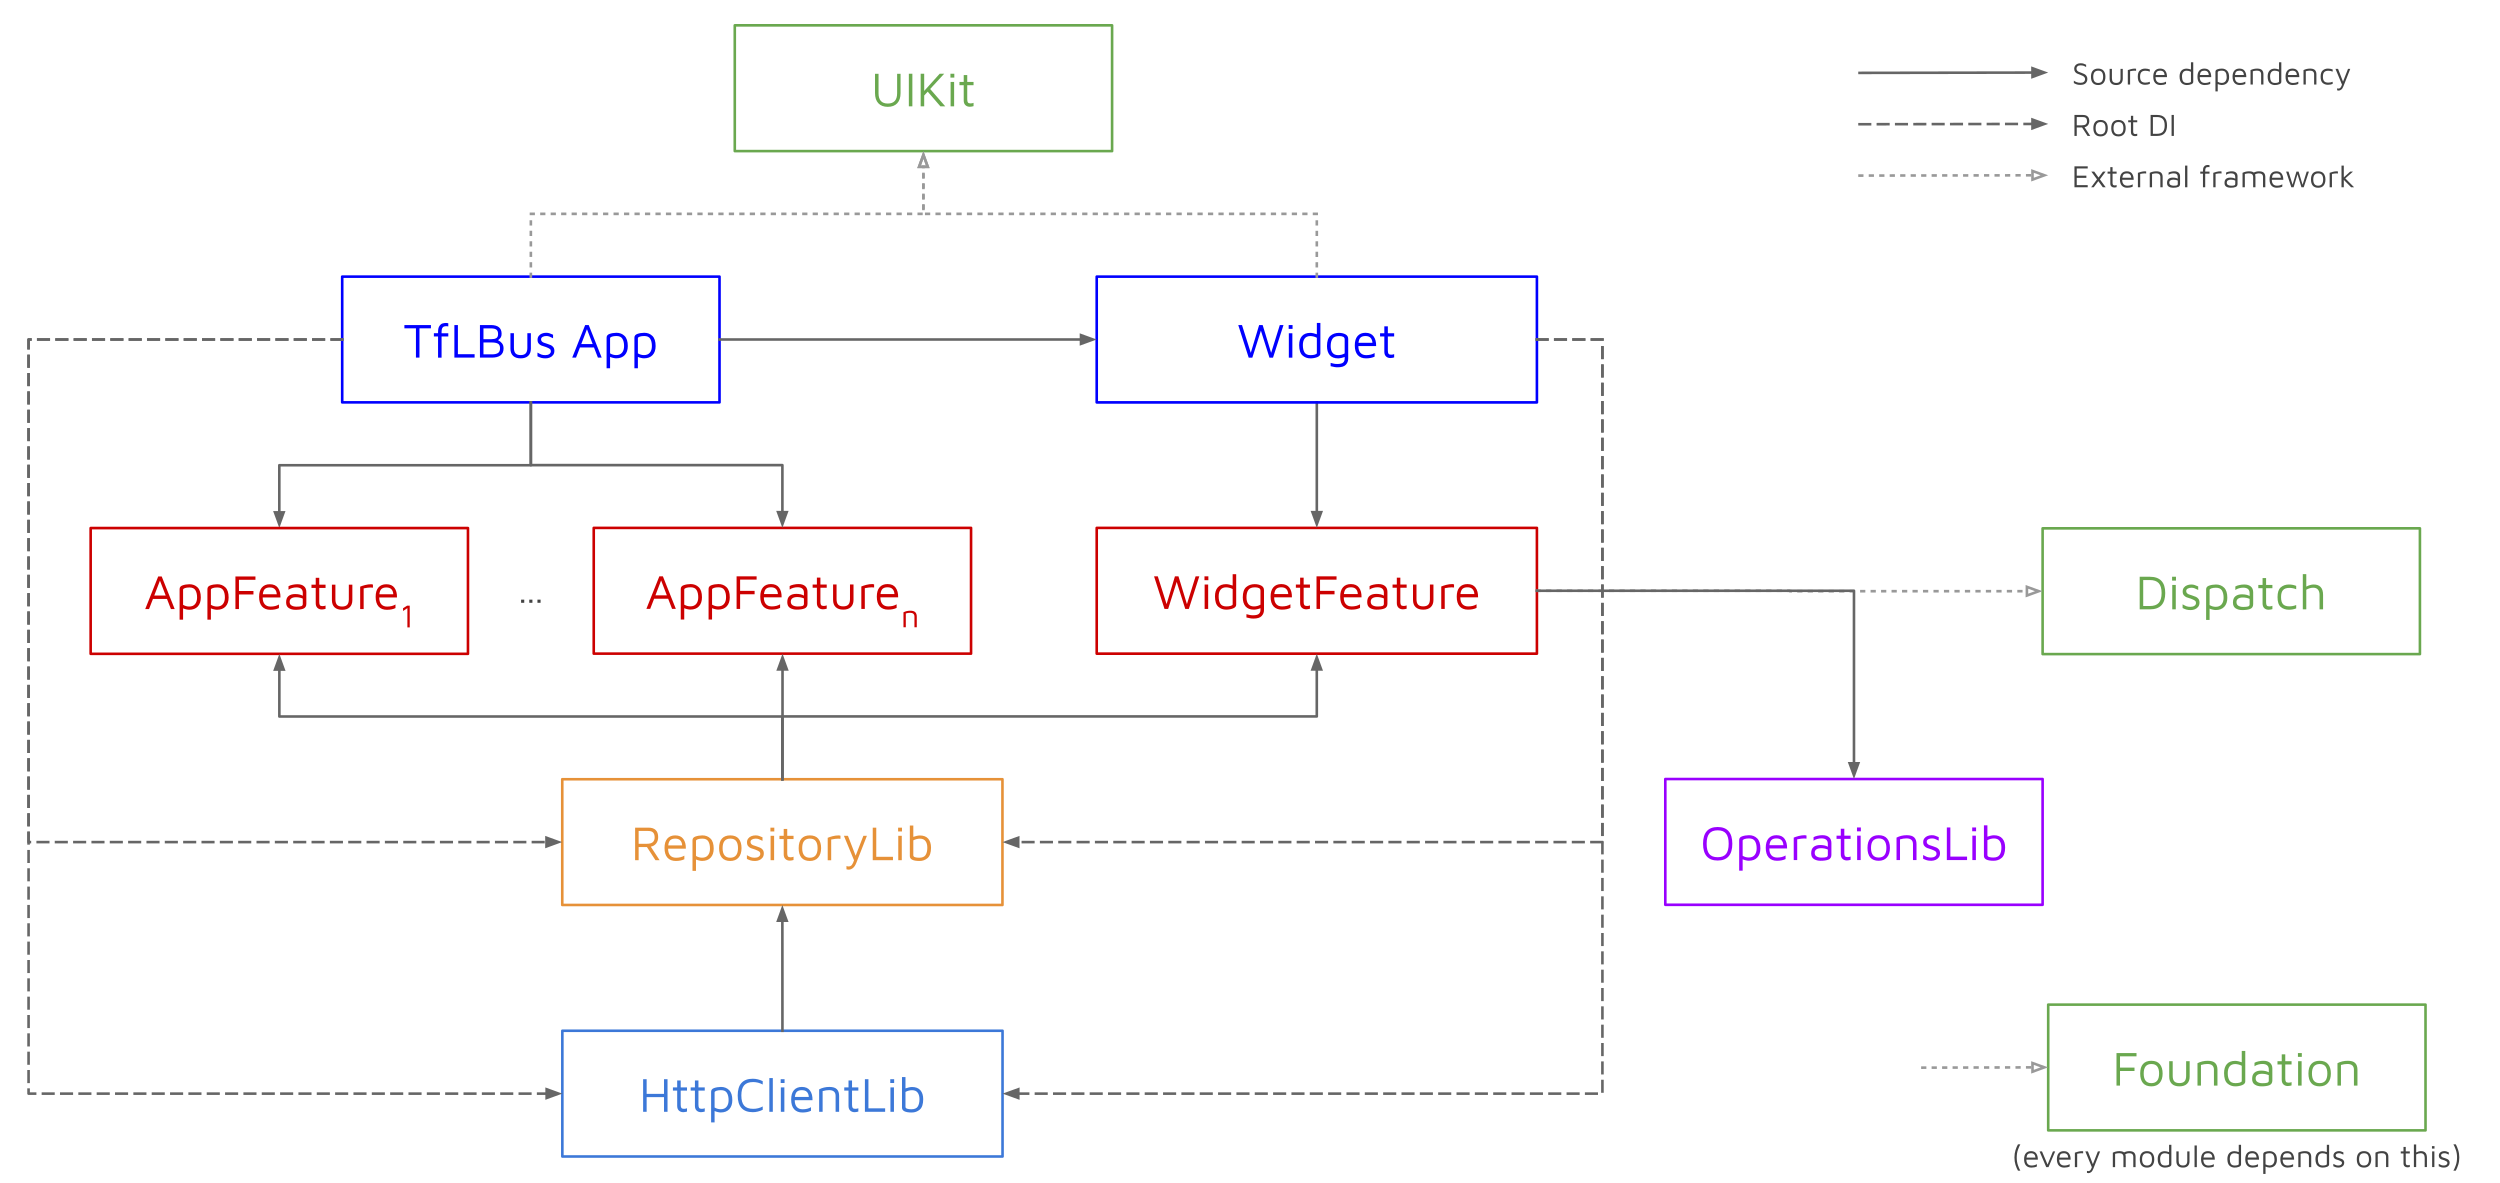<svg version="1.1" viewBox="0.0 0.0 954.123 451.643" fill="none" stroke="none" stroke-linecap="square" stroke-miterlimit="10" xmlns:xlink="http://www.w3.org/1999/xlink" xmlns="http://www.w3.org/2000/svg"><clipPath id="p.0"><path d="m0 0l954.123 0l0 451.643l-954.123 0l0 -451.643z" clip-rule="nonzero"/></clipPath><g clip-path="url(#p.0)"><path fill="#000000" fill-opacity="0.0" d="m0 0l954.123 0l0 451.643l-954.123 0z" fill-rule="evenodd"/><path fill="#000000" fill-opacity="0.0" d="m214.617 393.387l168.0 0l0 48.0l-168.0 0z" fill-rule="evenodd"/><path stroke="#3c78d8" stroke-width="1.0" stroke-linejoin="round" stroke-linecap="butt" d="m214.617 393.387l168.0 0l0 48.0l-168.0 0z" fill-rule="evenodd"/><path fill="#3c78d8" d="m245.448 411.87l1.344 0l0 5.594l6.625 0l0 -5.594l1.344 0l0 12.438l-1.344 0l0 -5.578l-6.625 0l0 5.578l-1.344 0l0 -12.438zm15.325 12.594q-1.031 0 -1.688 -0.625q-0.641 -0.625 -0.641 -1.781l0 -5.828l-1.625 0l0 -1.234l1.625 0l0 -2.625l1.344 0l0 2.625l2.406 0l0 1.234l-2.406 0l0 5.391q0 0.828 0.25 1.203q0.266 0.359 0.984 0.359q0.688 0 1.172 -0.219l0 1.266q-0.266 0.094 -0.672 0.156q-0.391 0.078 -0.75 0.078zm6.772 0q-1.031 0 -1.688 -0.625q-0.641 -0.625 -0.641 -1.781l0 -5.828l-1.625 0l0 -1.234l1.625 0l0 -2.625l1.344 0l0 2.625l2.406 0l0 1.234l-2.406 0l0 5.391q0 0.828 0.25 1.203q0.266 0.359 0.984 0.359q0.688 0 1.172 -0.219l0 1.266q-0.266 0.094 -0.672 0.156q-0.391 0.078 -0.75 0.078zm7.616 -9.641q1.859 0 3.094 1.203q1.234 1.203 1.234 3.859q0 2.188 -1.156 3.438q-1.156 1.25 -3.281 1.25q-0.484 0 -1.125 -0.156q-0.641 -0.141 -1.203 -0.391l0 4.328l-1.328 0l0 -11.672q0 -1.031 1.125 -1.422q1.125 -0.406 2.641 -0.438zm-0.109 8.516q1.469 0 2.234 -0.922q0.781 -0.938 0.781 -2.531q0 -1.75 -0.641 -2.781q-0.625 -1.047 -2.281 -1.047q-1.016 0 -1.719 0.234q-0.703 0.234 -0.703 0.625l0 5.766q1.125 0.656 2.328 0.656zm12.256 1.125q-2.875 0 -4.328 -1.609q-1.438 -1.609 -1.438 -4.781q0 -3.172 1.438 -4.766q1.453 -1.609 4.328 -1.609q1.891 0 3.781 0.906l0 1.297q-1.75 -0.938 -3.641 -0.938q-2.344 0 -3.438 1.234q-1.078 1.234 -1.078 3.875q0 2.672 1.078 3.891q1.078 1.219 3.438 1.219q1.984 0 3.641 -0.906l0 1.281q-1.906 0.906 -3.781 0.906zm6.307 -0.156l0 -12.859l1.328 0l0 12.859l-1.328 0zm4.328 -12.438l1.484 0l0 1.469l-1.484 0l0 -1.469zm0.062 3.125l1.344 0l0 9.312l-1.344 0l0 -9.312zm8.024 -0.172q2.125 0 3.109 1.391q1.0 1.375 0.953 3.672l-6.781 0q0 1.672 0.781 2.578q0.781 0.891 2.234 0.891q1.875 0 3.188 -0.797l0 1.375q-1.359 0.656 -3.266 0.656q-2.031 0 -3.172 -1.25q-1.125 -1.266 -1.125 -3.703q0 -2.359 1.062 -3.578q1.078 -1.234 3.016 -1.234zm0 1.234q-1.234 0 -1.875 0.578q-0.625 0.562 -0.797 2.016l5.328 0q-0.094 -1.297 -0.75 -1.938q-0.641 -0.656 -1.906 -0.656zm6.596 -0.312q1.797 -0.922 3.922 -0.922q1.969 0 2.828 0.859q0.875 0.859 0.875 2.562l0 6.062l-1.344 0l0 -6.062q0 -2.203 -2.5 -2.203q-1.156 0 -2.453 0.375l0 7.891l-1.328 0l0 -8.562zm13.537 8.719q-1.031 0 -1.688 -0.625q-0.641 -0.625 -0.641 -1.781l0 -5.828l-1.625 0l0 -1.234l1.625 0l0 -2.625l1.344 0l0 2.625l2.406 0l0 1.234l-2.406 0l0 5.391q0 0.828 0.25 1.203q0.266 0.359 0.984 0.359q0.688 0 1.172 -0.219l0 1.266q-0.266 0.094 -0.672 0.156q-0.391 0.078 -0.75 0.078zm3.928 -12.594l1.344 0l0 11.125l6.375 0l0 1.312l-7.719 0l0 -12.438zm9.679 0l1.484 0l0 1.469l-1.484 0l0 -1.469zm0.062 3.125l1.344 0l0 9.312l-1.344 0l0 -9.312zm8.243 -0.141q2.109 0 3.188 1.234q1.078 1.234 1.078 3.438q-0.016 2.844 -1.312 3.953q-1.281 1.109 -3.062 1.109q-3.719 0 -3.719 -1.859l0 -11.672l1.328 0l0 4.328q0.594 -0.219 1.297 -0.375q0.719 -0.156 1.203 -0.156zm-0.297 8.5q1.812 0 2.469 -1.016q0.672 -1.031 0.672 -2.812q0 -1.594 -0.688 -2.516q-0.688 -0.938 -2.156 -0.938q-0.609 0 -1.281 0.172q-0.656 0.172 -1.219 0.484l0 5.672q0 0.547 0.656 0.75q0.656 0.203 1.547 0.203z" fill-rule="nonzero"/><path fill="#000000" fill-opacity="0.0" d="m635.561 297.315l144.0 0l0 48.0l-144.0 0z" fill-rule="evenodd"/><path stroke="#9900ff" stroke-width="1.0" stroke-linejoin="round" stroke-linecap="butt" d="m635.561 297.315l144.0 0l0 48.0l-144.0 0z" fill-rule="evenodd"/><path fill="#9900ff" d="m655.543 328.423q-2.766 0 -4.172 -1.609q-1.406 -1.625 -1.406 -4.797q0 -3.172 1.406 -4.781q1.406 -1.609 4.172 -1.609q2.781 0 4.188 1.609q1.406 1.609 1.406 4.781q0 3.172 -1.406 4.797q-1.406 1.609 -4.188 1.609zm0 -1.266q2.203 0 3.203 -1.234q1.0 -1.234 1.0 -3.906q0 -2.641 -1.0 -3.875q-1.0 -1.25 -3.203 -1.25q-2.188 0 -3.203 1.25q-1.0 1.234 -1.0 3.875q0 2.672 1.0 3.906q1.016 1.234 3.203 1.234zm11.976 -8.406q1.859 0 3.094 1.203q1.234 1.203 1.234 3.859q0 2.188 -1.156 3.438q-1.156 1.25 -3.281 1.25q-0.484 0 -1.125 -0.156q-0.641 -0.141 -1.203 -0.391l0 4.328l-1.328 0l0 -11.672q0 -1.031 1.125 -1.422q1.125 -0.406 2.641 -0.438zm-0.109 8.516q1.469 0 2.234 -0.922q0.781 -0.938 0.781 -2.531q0 -1.75 -0.641 -2.781q-0.625 -1.047 -2.281 -1.047q-1.016 0 -1.719 0.234q-0.703 0.234 -0.703 0.625l0 5.766q1.125 0.656 2.328 0.656zm10.569 -8.516q2.125 0 3.109 1.391q1.0 1.375 0.953 3.672l-6.781 0q0 1.672 0.781 2.578q0.781 0.891 2.234 0.891q1.875 0 3.188 -0.797l0 1.375q-1.359 0.656 -3.266 0.656q-2.031 0 -3.172 -1.25q-1.125 -1.266 -1.125 -3.703q0 -2.359 1.062 -3.578q1.078 -1.234 3.016 -1.234zm0 1.234q-1.234 0 -1.875 0.578q-0.625 0.562 -0.797 2.016l5.328 0q-0.094 -1.297 -0.75 -1.938q-0.641 -0.656 -1.906 -0.656zm6.596 -0.312q0.703 -0.297 1.859 -0.609q1.172 -0.312 2.422 -0.312q0.188 0 0.594 0.125l0 1.188q-0.438 -0.062 -0.891 -0.062q-0.609 0 -1.141 0.078q-0.516 0.078 -1.516 0.25l0 7.906l-1.328 0l0 -8.562zm11.002 -0.922q1.562 0 2.469 0.766q0.906 0.766 0.906 2.219l0 4.516q0 1.344 -1.109 1.812q-1.094 0.453 -3.031 0.453q-1.469 0 -2.531 -0.656q-1.047 -0.656 -1.047 -2.188q0 -1.656 0.906 -2.406q0.922 -0.766 2.516 -0.766q1.812 0 2.938 0.656l0 -1.094q0 -2.094 -2.453 -2.094q-0.797 0 -1.625 0.234q-0.812 0.219 -1.375 0.656l0 -1.344q0.562 -0.344 1.516 -0.547q0.969 -0.219 1.922 -0.219zm-0.453 8.562q1.312 0 1.891 -0.188q0.578 -0.203 0.578 -0.797l0 -2.094q-0.5 -0.234 -1.172 -0.375q-0.672 -0.141 -1.406 -0.141q-1.172 0 -1.812 0.453q-0.625 0.438 -0.625 1.297q0 0.969 0.734 1.406q0.75 0.438 1.812 0.438zm9.742 1.078q-1.031 0 -1.688 -0.625q-0.641 -0.625 -0.641 -1.781l0 -5.828l-1.625 0l0 -1.234l1.625 0l0 -2.625l1.344 0l0 2.625l2.406 0l0 1.234l-2.406 0l0 5.391q0 0.828 0.25 1.203q0.266 0.359 0.984 0.359q0.688 0 1.172 -0.219l0 1.266q-0.266 0.094 -0.672 0.156q-0.391 0.078 -0.75 0.078zm3.85 -12.594l1.484 0l0 1.469l-1.484 0l0 -1.469zm0.062 3.125l1.344 0l0 9.312l-1.344 0l0 -9.312zm8.228 9.594q-2.141 0 -3.219 -1.266q-1.062 -1.266 -1.062 -3.641q0 -2.406 1.078 -3.625q1.094 -1.234 3.172 -1.234q2.188 0 3.25 1.297q1.062 1.297 1.062 3.562q0 2.312 -1.125 3.609q-1.125 1.297 -3.156 1.297zm-0.016 -1.234q2.953 0 2.953 -3.672q0 -1.75 -0.703 -2.688q-0.688 -0.938 -2.25 -0.938q-2.922 0 -2.922 3.625q0 3.672 2.922 3.672zm6.819 -7.609q1.797 -0.922 3.922 -0.922q1.969 0 2.828 0.859q0.875 0.859 0.875 2.562l0 6.062l-1.344 0l0 -6.062q0 -2.203 -2.5 -2.203q-1.156 0 -2.453 0.375l0 7.891l-1.328 0l0 -8.562zm13.24 8.844q-0.953 0 -1.625 -0.188q-0.672 -0.188 -1.469 -0.594l0 -1.422q0.953 0.547 1.547 0.766q0.609 0.203 1.453 0.203q0.938 0 1.516 -0.406q0.594 -0.406 0.594 -1.062q0 -0.578 -0.359 -0.859q-0.359 -0.297 -1.109 -0.594l-0.5 -0.203q-1.062 -0.312 -1.656 -0.547q-0.578 -0.25 -1.016 -0.766q-0.438 -0.516 -0.438 -1.422q0 -0.891 0.469 -1.484q0.469 -0.609 1.203 -0.891q0.75 -0.297 1.578 -0.297q0.75 0 1.25 0.172q0.516 0.172 1.422 0.562l0 1.344q-0.938 -0.469 -1.438 -0.656q-0.484 -0.188 -1.156 -0.188q-0.828 0 -1.406 0.328q-0.578 0.328 -0.578 0.922q0 0.484 0.281 0.797q0.297 0.312 0.734 0.484q0.438 0.172 1.188 0.391q0.938 0.297 1.484 0.547q0.547 0.234 0.969 0.766q0.422 0.531 0.422 1.422q0 0.953 -0.484 1.594q-0.484 0.641 -1.266 0.969q-0.766 0.312 -1.609 0.312zm5.96 -12.719l1.344 0l0 11.125l6.375 0l0 1.312l-7.719 0l0 -12.438zm9.679 0l1.484 0l0 1.469l-1.484 0l0 -1.469zm0.062 3.125l1.344 0l0 9.312l-1.344 0l0 -9.312zm8.243 -0.141q2.109 0 3.188 1.234q1.078 1.234 1.078 3.438q-0.016 2.844 -1.312 3.953q-1.281 1.109 -3.062 1.109q-3.719 0 -3.719 -1.859l0 -11.672l1.328 0l0 4.328q0.594 -0.219 1.297 -0.375q0.719 -0.156 1.203 -0.156zm-0.297 8.5q1.812 0 2.469 -1.016q0.672 -1.031 0.672 -2.812q0 -1.594 -0.688 -2.516q-0.688 -0.938 -2.156 -0.938q-0.609 0 -1.281 0.172q-0.656 0.172 -1.219 0.484l0 5.672q0 0.547 0.656 0.75q0.656 0.203 1.547 0.203z" fill-rule="nonzero"/><path fill="#000000" fill-opacity="0.0" d="m781.697 383.409l144.0 0l0 48.0l-144.0 0z" fill-rule="evenodd"/><path stroke="#6aa84f" stroke-width="1.0" stroke-linejoin="round" stroke-linecap="butt" d="m781.697 383.409l144.0 0l0 48.0l-144.0 0z" fill-rule="evenodd"/><path fill="#6aa84f" d="m807.758 401.891l7.641 0l0 1.266l-6.297 0l0 4.281l5.531 0l0 1.312l-5.531 0l0 5.578l-1.344 0l0 -12.438zm13.323 12.719q-2.141 0 -3.219 -1.266q-1.062 -1.266 -1.062 -3.641q0 -2.406 1.078 -3.625q1.094 -1.234 3.172 -1.234q2.188 0 3.25 1.297q1.062 1.297 1.062 3.562q0 2.312 -1.125 3.609q-1.125 1.297 -3.156 1.297zm-0.016 -1.234q2.953 0 2.953 -3.672q0 -1.75 -0.703 -2.688q-0.688 -0.938 -2.25 -0.938q-2.922 0 -2.922 3.625q0 3.672 2.922 3.672zm10.709 1.234q-1.859 0 -2.875 -0.953q-1.016 -0.969 -1.016 -2.75l0 -5.891l1.328 0l0 5.594q0 1.422 0.609 2.094q0.625 0.656 1.953 0.656q1.312 0 1.938 -0.656q0.625 -0.672 0.625 -2.094l0 -5.594l1.344 0l0 5.891q0 1.781 -1.031 2.75q-1.016 0.953 -2.875 0.953zm6.893 -8.844q1.797 -0.922 3.922 -0.922q1.969 0 2.828 0.859q0.875 0.859 0.875 2.562l0 6.062l-1.344 0l0 -6.062q0 -2.203 -2.5 -2.203q-1.156 0 -2.453 0.375l0 7.891l-1.328 0l0 -8.562zm18.24 -4.688l0 11.641q0 0.953 -1.203 1.422q-1.203 0.469 -2.625 0.469q-1.719 0 -2.984 -1.109q-1.266 -1.109 -1.281 -3.953q0 -2.203 1.062 -3.438q1.078 -1.234 3.188 -1.234q0.484 0 1.203 0.156q0.719 0.156 1.297 0.375l0 -4.328l1.344 0zm-1.344 5.672q-0.562 -0.312 -1.234 -0.484q-0.656 -0.172 -1.266 -0.172q-1.453 0 -2.156 0.938q-0.688 0.922 -0.688 2.516q0 1.766 0.641 2.797q0.641 1.031 2.297 1.031q0.984 0 1.688 -0.219q0.719 -0.234 0.719 -0.562l0 -5.844zm8.303 -1.906q1.562 0 2.469 0.766q0.906 0.766 0.906 2.219l0 4.516q0 1.344 -1.109 1.812q-1.094 0.453 -3.031 0.453q-1.469 0 -2.531 -0.656q-1.047 -0.656 -1.047 -2.188q0 -1.656 0.906 -2.406q0.922 -0.766 2.516 -0.766q1.812 0 2.938 0.656l0 -1.094q0 -2.094 -2.453 -2.094q-0.797 0 -1.625 0.234q-0.812 0.219 -1.375 0.656l0 -1.344q0.562 -0.344 1.516 -0.547q0.969 -0.219 1.922 -0.219zm-0.453 8.562q1.312 0 1.891 -0.188q0.578 -0.203 0.578 -0.797l0 -2.094q-0.5 -0.234 -1.172 -0.375q-0.672 -0.141 -1.406 -0.141q-1.172 0 -1.812 0.453q-0.625 0.438 -0.625 1.297q0 0.969 0.734 1.406q0.75 0.438 1.812 0.438zm9.742 1.078q-1.031 0 -1.688 -0.625q-0.641 -0.625 -0.641 -1.781l0 -5.828l-1.625 0l0 -1.234l1.625 0l0 -2.625l1.344 0l0 2.625l2.406 0l0 1.234l-2.406 0l0 5.391q0 0.828 0.25 1.203q0.266 0.359 0.984 0.359q0.688 0 1.172 -0.219l0 1.266q-0.266 0.094 -0.672 0.156q-0.391 0.078 -0.75 0.078zm3.85 -12.594l1.484 0l0 1.469l-1.484 0l0 -1.469zm0.062 3.125l1.344 0l0 9.312l-1.344 0l0 -9.312zm8.228 9.594q-2.141 0 -3.219 -1.266q-1.062 -1.266 -1.062 -3.641q0 -2.406 1.078 -3.625q1.094 -1.234 3.172 -1.234q2.188 0 3.25 1.297q1.062 1.297 1.062 3.562q0 2.312 -1.125 3.609q-1.125 1.297 -3.156 1.297zm-0.016 -1.234q2.953 0 2.953 -3.672q0 -1.75 -0.703 -2.688q-0.688 -0.938 -2.25 -0.938q-2.922 0 -2.922 3.625q0 3.672 2.922 3.672zm6.819 -7.609q1.797 -0.922 3.922 -0.922q1.969 0 2.828 0.859q0.875 0.859 0.875 2.562l0 6.062l-1.344 0l0 -6.062q0 -2.203 -2.5 -2.203q-1.156 0 -2.453 0.375l0 7.891l-1.328 0l0 -8.562z" fill-rule="nonzero"/><path fill="#000000" fill-opacity="0.0" d="m214.584 297.387l168.0 0l0 48.0l-168.0 0z" fill-rule="evenodd"/><path stroke="#e69138" stroke-width="1.0" stroke-linejoin="round" stroke-linecap="butt" d="m214.584 297.387l168.0 0l0 48.0l-168.0 0z" fill-rule="evenodd"/><path fill="#e69138" d="m250.159 328.307l-3.25 -5.016l-3.172 0l0 5.016l-1.344 0l0 -12.438l5.125 0q1.797 0 2.734 0.922q0.938 0.906 0.938 2.688q0 1.438 -0.766 2.438q-0.766 0.984 -2.047 1.219l3.375 5.172l-1.594 0zm-6.422 -6.281l3.156 0q1.531 0 2.234 -0.609q0.719 -0.625 0.719 -1.844q0 -1.188 -0.562 -1.812q-0.562 -0.625 -1.922 -0.625l-3.625 0l0 4.891zm13.96 -3.203q2.125 0 3.109 1.391q1.0 1.375 0.953 3.672l-6.781 0q0 1.672 0.781 2.578q0.781 0.891 2.234 0.891q1.875 0 3.188 -0.797l0 1.375q-1.359 0.656 -3.266 0.656q-2.031 0 -3.172 -1.25q-1.125 -1.266 -1.125 -3.703q0 -2.359 1.062 -3.578q1.078 -1.234 3.016 -1.234zm0 1.234q-1.234 0 -1.875 0.578q-0.625 0.562 -0.797 2.016l5.328 0q-0.094 -1.297 -0.75 -1.938q-0.641 -0.656 -1.906 -0.656zm10.361 -1.234q1.859 0 3.094 1.203q1.234 1.203 1.234 3.859q0 2.188 -1.156 3.438q-1.156 1.25 -3.281 1.25q-0.484 0 -1.125 -0.156q-0.641 -0.141 -1.203 -0.391l0 4.328l-1.328 0l0 -11.672q0 -1.031 1.125 -1.422q1.125 -0.406 2.641 -0.438zm-0.109 8.516q1.469 0 2.234 -0.922q0.781 -0.938 0.781 -2.531q0 -1.75 -0.641 -2.781q-0.625 -1.047 -2.281 -1.047q-1.016 0 -1.719 0.234q-0.703 0.234 -0.703 0.625l0 5.766q1.125 0.656 2.328 0.656zm10.772 1.25q-2.141 0 -3.219 -1.266q-1.062 -1.266 -1.062 -3.641q0 -2.406 1.078 -3.625q1.094 -1.234 3.172 -1.234q2.188 0 3.25 1.297q1.062 1.297 1.062 3.562q0 2.312 -1.125 3.609q-1.125 1.297 -3.156 1.297zm-0.016 -1.234q2.953 0 2.953 -3.672q0 -1.75 -0.703 -2.688q-0.688 -0.938 -2.25 -0.938q-2.922 0 -2.922 3.625q0 3.672 2.922 3.672zm9.444 1.234q-0.953 0 -1.625 -0.188q-0.672 -0.188 -1.469 -0.594l0 -1.422q0.953 0.547 1.547 0.766q0.609 0.203 1.453 0.203q0.938 0 1.516 -0.406q0.594 -0.406 0.594 -1.062q0 -0.578 -0.359 -0.859q-0.359 -0.297 -1.109 -0.594l-0.5 -0.203q-1.062 -0.312 -1.656 -0.547q-0.578 -0.25 -1.016 -0.766q-0.438 -0.516 -0.438 -1.422q0 -0.891 0.469 -1.484q0.469 -0.609 1.203 -0.891q0.75 -0.297 1.578 -0.297q0.75 0 1.25 0.172q0.516 0.172 1.422 0.562l0 1.344q-0.938 -0.469 -1.438 -0.656q-0.484 -0.188 -1.156 -0.188q-0.828 0 -1.406 0.328q-0.578 0.328 -0.578 0.922q0 0.484 0.281 0.797q0.297 0.312 0.734 0.484q0.438 0.172 1.188 0.391q0.938 0.297 1.484 0.547q0.547 0.234 0.969 0.766q0.422 0.531 0.422 1.422q0 0.953 -0.484 1.594q-0.484 0.641 -1.266 0.969q-0.766 0.312 -1.609 0.312zm5.882 -12.719l1.484 0l0 1.469l-1.484 0l0 -1.469zm0.062 3.125l1.344 0l0 9.312l-1.344 0l0 -9.312zm7.337 9.469q-1.031 0 -1.688 -0.625q-0.641 -0.625 -0.641 -1.781l0 -5.828l-1.625 0l0 -1.234l1.625 0l0 -2.625l1.344 0l0 2.625l2.406 0l0 1.234l-2.406 0l0 5.391q0 0.828 0.25 1.203q0.266 0.359 0.984 0.359q0.688 0 1.172 -0.219l0 1.266q-0.266 0.094 -0.672 0.156q-0.391 0.078 -0.75 0.078zm7.663 0.125q-2.141 0 -3.219 -1.266q-1.062 -1.266 -1.062 -3.641q0 -2.406 1.078 -3.625q1.094 -1.234 3.172 -1.234q2.188 0 3.25 1.297q1.062 1.297 1.062 3.562q0 2.312 -1.125 3.609q-1.125 1.297 -3.156 1.297zm-0.016 -1.234q2.953 0 2.953 -3.672q0 -1.75 -0.703 -2.688q-0.688 -0.938 -2.25 -0.938q-2.922 0 -2.922 3.625q0 3.672 2.922 3.672zm6.819 -7.609q0.703 -0.297 1.859 -0.609q1.172 -0.312 2.422 -0.312q0.188 0 0.594 0.125l0 1.188q-0.438 -0.062 -0.891 -0.062q-0.609 0 -1.141 0.078q-0.516 0.078 -1.516 0.25l0 7.906l-1.328 0l0 -8.562zm14.955 -0.75l-4.0 10.234q-0.578 1.484 -1.359 2.078q-0.766 0.594 -1.562 0.594q-0.453 0 -0.875 -0.156l0 -1.234q0.375 0.172 0.797 0.172q0.812 0 1.25 -0.578q0.453 -0.578 0.844 -1.766l-3.859 -9.344l1.531 0l2.938 7.594l2.953 -7.594l1.344 0zm2.231 -3.125l1.344 0l0 11.125l6.375 0l0 1.312l-7.719 0l0 -12.438zm9.679 0l1.484 0l0 1.469l-1.484 0l0 -1.469zm0.062 3.125l1.344 0l0 9.312l-1.344 0l0 -9.312zm8.243 -0.141q2.109 0 3.188 1.234q1.078 1.234 1.078 3.438q-0.016 2.844 -1.312 3.953q-1.281 1.109 -3.062 1.109q-3.719 0 -3.719 -1.859l0 -11.672l1.328 0l0 4.328q0.594 -0.219 1.297 -0.375q0.719 -0.156 1.203 -0.156zm-0.297 8.5q1.812 0 2.469 -1.016q0.672 -1.031 0.672 -2.812q0 -1.594 -0.688 -2.516q-0.688 -0.938 -2.156 -0.938q-0.609 0 -1.281 0.172q-0.656 0.172 -1.219 0.484l0 5.672q0 0.547 0.656 0.75q0.656 0.203 1.547 0.203z" fill-rule="nonzero"/><path fill="#000000" fill-opacity="0.0" d="m418.56 201.474l168.0 0l0 48.0l-168.0 0z" fill-rule="evenodd"/><path stroke="#cc0000" stroke-width="1.0" stroke-linejoin="round" stroke-linecap="butt" d="m418.56 201.474l168.0 0l0 48.0l-168.0 0z" fill-rule="evenodd"/><path fill="#cc0000" d="m457.712 219.957l-4.0 12.438l-1.359 0l-3.266 -10.312l-3.266 10.312l-1.391 0l-3.984 -12.438l1.422 0l3.359 10.609l3.188 -10.609l1.344 0l3.234 10.609l3.312 -10.609l1.406 0zm1.974 0l1.484 0l0 1.469l-1.484 0l0 -1.469zm0.062 3.125l1.344 0l0 9.312l-1.344 0l0 -9.312zm12.04 -3.938l0 11.641q0 0.953 -1.203 1.422q-1.203 0.469 -2.625 0.469q-1.719 0 -2.984 -1.109q-1.266 -1.109 -1.281 -3.953q0 -2.203 1.062 -3.438q1.078 -1.234 3.188 -1.234q0.484 0 1.203 0.156q0.719 0.156 1.297 0.375l0 -4.328l1.344 0zm-1.344 5.672q-0.562 -0.312 -1.234 -0.484q-0.656 -0.172 -1.266 -0.172q-1.453 0 -2.156 0.938q-0.688 0.922 -0.688 2.516q0 1.766 0.641 2.797q0.641 1.031 2.297 1.031q0.984 0 1.688 -0.219q0.719 -0.234 0.719 -0.562l0 -5.844zm8.397 -1.875q1.484 0 2.516 0.562q1.047 0.562 1.047 1.75l0 7.531q0 1.375 -0.906 2.328q-0.891 0.969 -3.141 0.969q-0.641 0 -1.188 -0.109q-0.547 -0.094 -0.953 -0.203q-0.406 -0.094 -0.516 -0.109l0 -1.266q0.734 0.203 1.281 0.312q0.547 0.109 1.219 0.109q1.703 0 2.281 -0.562q0.578 -0.547 0.578 -1.438l0 -0.688q-0.578 0.234 -1.297 0.391q-0.719 0.156 -1.203 0.156q-2.109 0 -3.188 -1.234q-1.062 -1.25 -1.062 -3.453q0.016 -2.844 1.312 -3.938q1.312 -1.109 3.219 -1.109zm-3.125 5.047q0 1.609 0.688 2.531q0.703 0.922 2.156 0.922q0.609 0 1.266 -0.156q0.672 -0.172 1.234 -0.5l0 -5.344q0 -0.734 -0.578 -1.0q-0.562 -0.281 -1.531 -0.281q-1.859 0 -2.547 1.031q-0.688 1.031 -0.688 2.797zm13.287 -5.078q2.125 0 3.109 1.391q1.0 1.375 0.953 3.672l-6.781 0q0 1.672 0.781 2.578q0.781 0.891 2.234 0.891q1.875 0 3.188 -0.797l0 1.375q-1.359 0.656 -3.266 0.656q-2.031 0 -3.172 -1.25q-1.125 -1.266 -1.125 -3.703q0 -2.359 1.062 -3.578q1.078 -1.234 3.016 -1.234zm0 1.234q-1.234 0 -1.875 0.578q-0.625 0.562 -0.797 2.016l5.328 0q-0.094 -1.297 -0.75 -1.938q-0.641 -0.656 -1.906 -0.656zm9.517 8.406q-1.031 0 -1.688 -0.625q-0.641 -0.625 -0.641 -1.781l0 -5.828l-1.625 0l0 -1.234l1.625 0l0 -2.625l1.344 0l0 2.625l2.406 0l0 1.234l-2.406 0l0 5.391q0 0.828 0.25 1.203q0.266 0.359 0.984 0.359q0.688 0 1.172 -0.219l0 1.266q-0.266 0.094 -0.672 0.156q-0.391 0.078 -0.75 0.078zm3.928 -12.594l7.641 0l0 1.266l-6.297 0l0 4.281l5.531 0l0 1.312l-5.531 0l0 5.578l-1.344 0l0 -12.438zm13.12 2.953q2.125 0 3.109 1.391q1.0 1.375 0.953 3.672l-6.781 0q0 1.672 0.781 2.578q0.781 0.891 2.234 0.891q1.875 0 3.188 -0.797l0 1.375q-1.359 0.656 -3.266 0.656q-2.031 0 -3.172 -1.25q-1.125 -1.266 -1.125 -3.703q0 -2.359 1.062 -3.578q1.078 -1.234 3.016 -1.234zm0 1.234q-1.234 0 -1.875 0.578q-0.625 0.562 -0.797 2.016l5.328 0q-0.094 -1.297 -0.75 -1.938q-0.641 -0.656 -1.906 -0.656zm10.564 -1.234q1.562 0 2.469 0.766q0.906 0.766 0.906 2.219l0 4.516q0 1.344 -1.109 1.812q-1.094 0.453 -3.031 0.453q-1.469 0 -2.531 -0.656q-1.047 -0.656 -1.047 -2.188q0 -1.656 0.906 -2.406q0.922 -0.766 2.516 -0.766q1.812 0 2.938 0.656l0 -1.094q0 -2.094 -2.453 -2.094q-0.797 0 -1.625 0.234q-0.812 0.219 -1.375 0.656l0 -1.344q0.562 -0.344 1.516 -0.547q0.969 -0.219 1.922 -0.219zm-0.453 8.562q1.312 0 1.891 -0.188q0.578 -0.203 0.578 -0.797l0 -2.094q-0.5 -0.234 -1.172 -0.375q-0.672 -0.141 -1.406 -0.141q-1.172 0 -1.812 0.453q-0.625 0.438 -0.625 1.297q0 0.969 0.734 1.406q0.75 0.438 1.812 0.438zm9.742 1.078q-1.031 0 -1.688 -0.625q-0.641 -0.625 -0.641 -1.781l0 -5.828l-1.625 0l0 -1.234l1.625 0l0 -2.625l1.344 0l0 2.625l2.406 0l0 1.234l-2.406 0l0 5.391q0 0.828 0.25 1.203q0.266 0.359 0.984 0.359q0.688 0 1.172 -0.219l0 1.266q-0.266 0.094 -0.672 0.156q-0.391 0.078 -0.75 0.078zm7.741 0.125q-1.859 0 -2.875 -0.953q-1.016 -0.969 -1.016 -2.75l0 -5.891l1.328 0l0 5.594q0 1.422 0.609 2.094q0.625 0.656 1.953 0.656q1.312 0 1.938 -0.656q0.625 -0.672 0.625 -2.094l0 -5.594l1.344 0l0 5.891q0 1.781 -1.031 2.75q-1.016 0.953 -2.875 0.953zm6.893 -8.844q0.703 -0.297 1.859 -0.609q1.172 -0.312 2.422 -0.312q0.188 0 0.594 0.125l0 1.188q-0.438 -0.062 -0.891 -0.062q-0.609 0 -1.141 0.078q-0.516 0.078 -1.516 0.25l0 7.906l-1.328 0l0 -8.562zm9.989 -0.922q2.125 0 3.109 1.391q1.0 1.375 0.953 3.672l-6.781 0q0 1.672 0.781 2.578q0.781 0.891 2.234 0.891q1.875 0 3.188 -0.797l0 1.375q-1.359 0.656 -3.266 0.656q-2.031 0 -3.172 -1.25q-1.125 -1.266 -1.125 -3.703q0 -2.359 1.062 -3.578q1.078 -1.234 3.016 -1.234zm0 1.234q-1.234 0 -1.875 0.578q-0.625 0.562 -0.797 2.016l5.328 0q-0.094 -1.297 -0.75 -1.938q-0.641 -0.656 -1.906 -0.656z" fill-rule="nonzero"/><path fill="#000000" fill-opacity="0.0" d="m779.562 201.638l144.0 0l0 48.0l-144.0 0z" fill-rule="evenodd"/><path stroke="#6aa84f" stroke-width="1.0" stroke-linejoin="round" stroke-linecap="butt" d="m779.562 201.638l144.0 0l0 48.0l-144.0 0z" fill-rule="evenodd"/><path fill="#6aa84f" d="m816.612 220.121l3.906 0q2.906 0 4.375 1.562q1.469 1.547 1.469 4.641q0 6.234 -5.844 6.234l-3.906 0l0 -12.438zm3.812 11.172q2.375 0 3.453 -1.188q1.094 -1.203 1.094 -3.781q0 -2.578 -1.094 -3.766q-1.078 -1.188 -3.453 -1.188l-2.469 0l0 9.922l2.469 0zm8.553 -11.172l1.484 0l0 1.469l-1.484 0l0 -1.469zm0.062 3.125l1.344 0l0 9.312l-1.344 0l0 -9.312zm7.04 9.594q-0.953 0 -1.625 -0.188q-0.672 -0.188 -1.469 -0.594l0 -1.422q0.953 0.547 1.547 0.766q0.609 0.203 1.453 0.203q0.938 0 1.516 -0.406q0.594 -0.406 0.594 -1.062q0 -0.578 -0.359 -0.859q-0.359 -0.297 -1.109 -0.594l-0.5 -0.203q-1.062 -0.312 -1.656 -0.547q-0.578 -0.25 -1.016 -0.766q-0.438 -0.516 -0.438 -1.422q0 -0.891 0.469 -1.484q0.469 -0.609 1.203 -0.891q0.75 -0.297 1.578 -0.297q0.75 0 1.25 0.172q0.516 0.172 1.422 0.562l0 1.344q-0.938 -0.469 -1.438 -0.656q-0.484 -0.188 -1.156 -0.188q-0.828 0 -1.406 0.328q-0.578 0.328 -0.578 0.922q0 0.484 0.281 0.797q0.297 0.312 0.734 0.484q0.438 0.172 1.188 0.391q0.938 0.297 1.484 0.547q0.547 0.234 0.969 0.766q0.422 0.531 0.422 1.422q0 0.953 -0.484 1.594q-0.484 0.641 -1.266 0.969q-0.766 0.312 -1.609 0.312zm9.648 -9.766q1.859 0 3.094 1.203q1.234 1.203 1.234 3.859q0 2.188 -1.156 3.438q-1.156 1.25 -3.281 1.25q-0.484 0 -1.125 -0.156q-0.641 -0.141 -1.203 -0.391l0 4.328l-1.328 0l0 -11.672q0 -1.031 1.125 -1.422q1.125 -0.406 2.641 -0.438zm-0.109 8.516q1.469 0 2.234 -0.922q0.781 -0.938 0.781 -2.531q0 -1.75 -0.641 -2.781q-0.625 -1.047 -2.281 -1.047q-1.016 0 -1.719 0.234q-0.703 0.234 -0.703 0.625l0 5.766q1.125 0.656 2.328 0.656zm10.928 -8.516q1.562 0 2.469 0.766q0.906 0.766 0.906 2.219l0 4.516q0 1.344 -1.109 1.812q-1.094 0.453 -3.031 0.453q-1.469 0 -2.531 -0.656q-1.047 -0.656 -1.047 -2.188q0 -1.656 0.906 -2.406q0.922 -0.766 2.516 -0.766q1.812 0 2.938 0.656l0 -1.094q0 -2.094 -2.453 -2.094q-0.797 0 -1.625 0.234q-0.812 0.219 -1.375 0.656l0 -1.344q0.562 -0.344 1.516 -0.547q0.969 -0.219 1.922 -0.219zm-0.453 8.562q1.312 0 1.891 -0.188q0.578 -0.203 0.578 -0.797l0 -2.094q-0.5 -0.234 -1.172 -0.375q-0.672 -0.141 -1.406 -0.141q-1.172 0 -1.812 0.453q-0.625 0.438 -0.625 1.297q0 0.969 0.734 1.406q0.75 0.438 1.812 0.438zm9.742 1.078q-1.031 0 -1.688 -0.625q-0.641 -0.625 -0.641 -1.781l0 -5.828l-1.625 0l0 -1.234l1.625 0l0 -2.625l1.344 0l0 2.625l2.406 0l0 1.234l-2.406 0l0 5.391q0 0.828 0.25 1.203q0.266 0.359 0.984 0.359q0.688 0 1.172 -0.219l0 1.266q-0.266 0.094 -0.672 0.156q-0.391 0.078 -0.75 0.078zm7.741 0q-1.844 0 -3.109 -1.047q-1.25 -1.062 -1.25 -3.781q0 -2.672 1.25 -3.734q1.266 -1.078 3.109 -1.078q1.406 0 2.766 0.531l0 1.281q-1.266 -0.516 -2.609 -0.516q-1.672 0 -2.422 0.844q-0.75 0.828 -0.75 2.672q0 1.875 0.75 2.703q0.75 0.828 2.422 0.828q1.391 0 2.609 -0.516l0 1.297q-1.312 0.516 -2.766 0.516zm9.445 -9.641q1.75 0 2.656 0.984q0.922 0.984 0.922 2.984l0 5.516l-1.344 0l0 -5.516q0 -1.312 -0.609 -2.016q-0.609 -0.719 -1.781 -0.719q-1.297 0 -2.672 0.75l0 7.5l-1.328 0l0 -13.438l1.328 0l0 4.75q0.703 -0.375 1.438 -0.578q0.734 -0.219 1.391 -0.219z" fill-rule="nonzero"/><path fill="#000000" fill-opacity="0.0" d="m298.584 345.387l0.031 48.0" fill-rule="evenodd"/><path stroke="#666666" stroke-width="1.0" stroke-linejoin="round" stroke-linecap="butt" d="m298.588 351.387l0.028 42.0" fill-rule="evenodd"/><path fill="#666666" stroke="#666666" stroke-width="1.0" stroke-linecap="butt" d="m300.24 351.386l-1.655 -4.537l-1.649 4.539z" fill-rule="evenodd"/><path fill="#000000" fill-opacity="0.0" d="m753.273 431.409l200.85 0l0 18.992l-200.85 0z" fill-rule="evenodd"/><path fill="#434343" d="m770.153 446.785q-0.516 -0.922 -0.938 -2.203q-0.406 -1.297 -0.406 -2.812q0 -1.531 0.406 -2.828q0.422 -1.297 0.938 -2.203l0.906 0q-0.438 0.75 -0.906 2.078q-0.469 1.312 -0.469 2.953q0 1.625 0.469 2.969q0.469 1.328 0.906 2.047l-0.906 0zm4.968 -7.453q1.375 0 2.0 0.891q0.641 0.891 0.625 2.359l-4.375 0q0 1.078 0.5 1.656q0.516 0.578 1.453 0.578q1.203 0 2.047 -0.516l0 0.891q-0.875 0.422 -2.094 0.422q-1.312 0 -2.047 -0.812q-0.734 -0.812 -0.734 -2.375q0 -1.531 0.688 -2.312q0.703 -0.781 1.938 -0.781zm0 0.797q-0.781 0 -1.188 0.359q-0.406 0.359 -0.516 1.297l3.406 0q-0.047 -0.828 -0.469 -1.234q-0.406 -0.422 -1.234 -0.422zm9.238 -0.688l-2.547 5.984l-0.875 0l-2.531 -5.984l0.922 0l2.125 5.031l2.047 -5.031l0.859 0zm3.278 -0.109q1.375 0 2.0 0.891q0.641 0.891 0.625 2.359l-4.375 0q0 1.078 0.5 1.656q0.516 0.578 1.453 0.578q1.203 0 2.047 -0.516l0 0.891q-0.875 0.422 -2.094 0.422q-1.312 0 -2.047 -0.812q-0.734 -0.812 -0.734 -2.375q0 -1.531 0.688 -2.312q0.703 -0.781 1.938 -0.781zm0 0.797q-0.781 0 -1.188 0.359q-0.406 0.359 -0.516 1.297l3.406 0q-0.047 -0.828 -0.469 -1.234q-0.406 -0.422 -1.234 -0.422zm4.236 -0.219q0.469 -0.188 1.219 -0.375q0.75 -0.203 1.547 -0.203q0.125 0 0.391 0.062l0 0.781q-0.297 -0.047 -0.578 -0.047q-0.406 0 -0.75 0.047q-0.328 0.047 -0.953 0.156l0 5.094l-0.875 0l0 -5.516zm9.633 -0.469l-2.578 6.578q-0.359 0.953 -0.859 1.328q-0.5 0.391 -1.016 0.391q-0.297 0 -0.562 -0.109l0 -0.781q0.234 0.109 0.516 0.109q0.516 0 0.797 -0.375q0.297 -0.375 0.547 -1.125l-2.484 -6.016l0.984 0l1.891 4.875l1.906 -4.875l0.859 0zm11.163 -0.109q1.25 0 1.812 0.562q0.562 0.547 0.562 1.625l0 3.906l-0.875 0l0 -3.906q0 -1.406 -1.609 -1.406q-0.766 0 -1.438 0.406q0.156 0.422 0.156 1.0l0 3.906l-0.875 0l0 -3.906q0 -1.406 -1.609 -1.406q-0.734 0 -1.562 0.234l0 5.078l-0.875 0l0 -5.516q1.172 -0.578 2.531 -0.578q1.172 0 1.766 0.484q0.891 -0.484 2.016 -0.484zm6.752 6.281q-1.375 0 -2.078 -0.812q-0.688 -0.828 -0.688 -2.344q0 -1.562 0.703 -2.344q0.703 -0.781 2.031 -0.781q1.406 0 2.094 0.844q0.688 0.828 0.688 2.281q0 1.484 -0.719 2.328q-0.719 0.828 -2.031 0.828zm-0.016 -0.797q1.891 0 1.891 -2.359q0 -1.141 -0.438 -1.734q-0.438 -0.594 -1.453 -0.594q-1.875 0 -1.875 2.328q0 2.359 1.875 2.359zm9.297 -7.906l0 7.484q0 0.609 -0.781 0.922q-0.781 0.297 -1.688 0.297q-1.109 0 -1.922 -0.719q-0.812 -0.719 -0.828 -2.547q0 -1.406 0.688 -2.203q0.703 -0.797 2.047 -0.797q0.312 0 0.766 0.109q0.469 0.094 0.844 0.234l0 -2.781l0.875 0zm-0.875 3.641q-0.359 -0.203 -0.781 -0.312q-0.422 -0.109 -0.828 -0.109q-0.938 0 -1.375 0.594q-0.438 0.594 -0.438 1.625q0 1.141 0.406 1.812q0.406 0.656 1.469 0.656q0.641 0 1.094 -0.141q0.453 -0.156 0.453 -0.359l0 -3.766zm5.297 5.062q-1.203 0 -1.859 -0.625q-0.656 -0.625 -0.656 -1.766l0 -3.781l0.875 0l0 3.594q0 0.922 0.391 1.344q0.391 0.422 1.25 0.422q0.844 0 1.234 -0.422q0.406 -0.422 0.406 -1.344l0 -3.594l0.859 0l0 3.781q0 1.141 -0.656 1.766q-0.641 0.625 -1.844 0.625zm4.42 -0.188l0 -8.266l0.875 0l0 8.266l-0.875 0zm5.112 -6.094q1.375 0 2.0 0.891q0.641 0.891 0.625 2.359l-4.375 0q0 1.078 0.5 1.656q0.516 0.578 1.453 0.578q1.203 0 2.047 -0.516l0 0.891q-0.875 0.422 -2.094 0.422q-1.312 0 -2.047 -0.812q-0.734 -0.812 -0.734 -2.375q0 -1.531 0.688 -2.312q0.703 -0.781 1.938 -0.781zm0 0.797q-0.781 0 -1.188 0.359q-0.406 0.359 -0.516 1.297l3.406 0q-0.047 -0.828 -0.469 -1.234q-0.406 -0.422 -1.234 -0.422zm12.638 -3.219l0 7.484q0 0.609 -0.781 0.922q-0.781 0.297 -1.688 0.297q-1.109 0 -1.922 -0.719q-0.812 -0.719 -0.828 -2.547q0 -1.406 0.688 -2.203q0.703 -0.797 2.047 -0.797q0.312 0 0.766 0.109q0.469 0.094 0.844 0.234l0 -2.781l0.875 0zm-0.875 3.641q-0.359 -0.203 -0.781 -0.312q-0.422 -0.109 -0.828 -0.109q-0.938 0 -1.375 0.594q-0.438 0.594 -0.438 1.625q0 1.141 0.406 1.812q0.406 0.656 1.469 0.656q0.641 0 1.094 -0.141q0.453 -0.156 0.453 -0.359l0 -3.766zm5.109 -1.219q1.375 0 2.0 0.891q0.641 0.891 0.625 2.359l-4.375 0q0 1.078 0.5 1.656q0.516 0.578 1.453 0.578q1.203 0 2.047 -0.516l0 0.891q-0.875 0.422 -2.094 0.422q-1.312 0 -2.047 -0.812q-0.734 -0.812 -0.734 -2.375q0 -1.531 0.688 -2.312q0.703 -0.781 1.938 -0.781zm0 0.797q-0.781 0 -1.188 0.359q-0.406 0.359 -0.516 1.297l3.406 0q-0.047 -0.828 -0.469 -1.234q-0.406 -0.422 -1.234 -0.422zm6.673 -0.797q1.188 0 1.984 0.781q0.797 0.766 0.797 2.469q0 1.406 -0.75 2.219q-0.734 0.797 -2.109 0.797q-0.312 0 -0.719 -0.109q-0.406 -0.094 -0.766 -0.25l0 2.797l-0.875 0l0 -7.516q0 -0.656 0.719 -0.906q0.734 -0.266 1.719 -0.281zm-0.078 5.469q0.953 0 1.438 -0.594q0.5 -0.609 0.5 -1.625q0 -1.125 -0.406 -1.781q-0.406 -0.672 -1.469 -0.672q-0.656 0 -1.109 0.156q-0.438 0.141 -0.438 0.391l0 3.703q0.719 0.422 1.484 0.422zm6.797 -5.469q1.375 0 2.0 0.891q0.641 0.891 0.625 2.359l-4.375 0q0 1.078 0.5 1.656q0.516 0.578 1.453 0.578q1.203 0 2.047 -0.516l0 0.891q-0.875 0.422 -2.094 0.422q-1.312 0 -2.047 -0.812q-0.734 -0.812 -0.734 -2.375q0 -1.531 0.688 -2.312q0.703 -0.781 1.938 -0.781zm0 0.797q-0.781 0 -1.188 0.359q-0.406 0.359 -0.516 1.297l3.406 0q-0.047 -0.828 -0.469 -1.234q-0.406 -0.422 -1.234 -0.422zm4.236 -0.219q1.172 -0.578 2.531 -0.578q1.266 0 1.828 0.562q0.562 0.547 0.562 1.625l0 3.906l-0.875 0l0 -3.906q0 -1.406 -1.609 -1.406q-0.734 0 -1.562 0.234l0 5.078l-0.875 0l0 -5.516zm11.75 -3.0l0 7.484q0 0.609 -0.781 0.922q-0.781 0.297 -1.688 0.297q-1.109 0 -1.922 -0.719q-0.812 -0.719 -0.828 -2.547q0 -1.406 0.688 -2.203q0.703 -0.797 2.047 -0.797q0.312 0 0.766 0.109q0.469 0.094 0.844 0.234l0 -2.781l0.875 0zm-0.875 3.641q-0.359 -0.203 -0.781 -0.312q-0.422 -0.109 -0.828 -0.109q-0.938 0 -1.375 0.594q-0.438 0.594 -0.438 1.625q0 1.141 0.406 1.812q0.406 0.656 1.469 0.656q0.641 0 1.094 -0.141q0.453 -0.156 0.453 -0.359l0 -3.766zm4.484 5.062q-0.609 0 -1.047 -0.125q-0.438 -0.125 -0.953 -0.391l0 -0.906q0.609 0.344 1.0 0.484q0.391 0.141 0.938 0.141q0.594 0 0.969 -0.266q0.391 -0.266 0.391 -0.688q0 -0.375 -0.234 -0.547q-0.234 -0.188 -0.719 -0.391l-0.312 -0.125q-0.688 -0.188 -1.062 -0.344q-0.375 -0.156 -0.656 -0.484q-0.281 -0.344 -0.281 -0.922q0 -0.578 0.297 -0.953q0.297 -0.391 0.781 -0.578q0.484 -0.188 1.0 -0.188q0.484 0 0.812 0.109q0.328 0.109 0.906 0.359l0 0.859q-0.594 -0.297 -0.922 -0.406q-0.312 -0.125 -0.75 -0.125q-0.516 0 -0.891 0.203q-0.375 0.203 -0.375 0.594q0 0.312 0.188 0.516q0.188 0.188 0.469 0.312q0.281 0.109 0.766 0.234q0.594 0.203 0.938 0.359q0.359 0.156 0.625 0.5q0.281 0.328 0.281 0.906q0 0.609 -0.312 1.031q-0.312 0.406 -0.812 0.625q-0.5 0.203 -1.031 0.203zm9.718 0q-1.375 0 -2.078 -0.812q-0.688 -0.828 -0.688 -2.344q0 -1.562 0.703 -2.344q0.703 -0.781 2.031 -0.781q1.406 0 2.094 0.844q0.688 0.828 0.688 2.281q0 1.484 -0.719 2.328q-0.719 0.828 -2.031 0.828zm-0.016 -0.797q1.891 0 1.891 -2.359q0 -1.141 -0.438 -1.734q-0.438 -0.594 -1.453 -0.594q-1.875 0 -1.875 2.328q0 2.359 1.875 2.359zm4.375 -4.906q1.172 -0.578 2.531 -0.578q1.266 0 1.828 0.562q0.562 0.547 0.562 1.625l0 3.906l-0.875 0l0 -3.906q0 -1.406 -1.609 -1.406q-0.734 0 -1.562 0.234l0 5.078l-0.875 0l0 -5.516zm12.199 5.609q-0.656 0 -1.078 -0.391q-0.422 -0.406 -0.422 -1.156l0 -3.75l-1.047 0l0 -0.781l1.047 0l0 -1.703l0.859 0l0 1.703l1.547 0l0 0.781l-1.547 0l0 3.469q0 0.531 0.172 0.781q0.172 0.234 0.625 0.234q0.438 0 0.75 -0.141l0 0.812q-0.156 0.062 -0.422 0.094q-0.25 0.047 -0.484 0.047zm5.153 -6.188q1.125 0 1.703 0.625q0.594 0.625 0.594 1.922l0 3.547l-0.859 0l0 -3.547q0 -0.844 -0.391 -1.297q-0.391 -0.453 -1.141 -0.453q-0.844 0 -1.719 0.469l0 4.828l-0.875 0l0 -8.641l0.875 0l0 3.047q0.438 -0.234 0.906 -0.359q0.484 -0.141 0.906 -0.141zm4.213 -1.906l0.969 0l0 0.938l-0.969 0l0 -0.938zm0.062 2.016l0.859 0l0 5.984l-0.859 0l0 -5.984zm4.521 6.172q-0.609 0 -1.047 -0.125q-0.438 -0.125 -0.953 -0.391l0 -0.906q0.609 0.344 1.0 0.484q0.391 0.141 0.938 0.141q0.594 0 0.969 -0.266q0.391 -0.266 0.391 -0.688q0 -0.375 -0.234 -0.547q-0.234 -0.188 -0.719 -0.391l-0.312 -0.125q-0.688 -0.188 -1.062 -0.344q-0.375 -0.156 -0.656 -0.484q-0.281 -0.344 -0.281 -0.922q0 -0.578 0.297 -0.953q0.297 -0.391 0.781 -0.578q0.484 -0.188 1.0 -0.188q0.484 0 0.812 0.109q0.328 0.109 0.906 0.359l0 0.859q-0.594 -0.297 -0.922 -0.406q-0.312 -0.125 -0.75 -0.125q-0.516 0 -0.891 0.203q-0.375 0.203 -0.375 0.594q0 0.312 0.188 0.516q0.188 0.188 0.469 0.312q0.281 0.109 0.766 0.234q0.594 0.203 0.938 0.359q0.359 0.156 0.625 0.5q0.281 0.328 0.281 0.906q0 0.609 -0.312 1.031q-0.312 0.406 -0.812 0.625q-0.5 0.203 -1.031 0.203zm3.597 1.172q0.453 -0.766 0.922 -2.078q0.469 -1.328 0.469 -2.953q0 -1.625 -0.484 -2.953q-0.469 -1.344 -0.906 -2.062l0.922 0q0.5 0.906 0.906 2.203q0.422 1.281 0.422 2.812q0 1.531 -0.422 2.828q-0.406 1.281 -0.906 2.203l-0.922 0z" fill-rule="nonzero"/><path fill="#000000" fill-opacity="0.0" d="m586.56 225.474l96.502 0l0 0.157l96.506 0" fill-rule="evenodd"/><path stroke="#999999" stroke-width="1.0" stroke-linejoin="round" stroke-linecap="butt" stroke-dasharray="1.0,3.0" d="m586.56 225.474l96.502 0l0 0.157l90.506 0" fill-rule="evenodd"/><path stroke="#999999" stroke-width="1.0" stroke-linecap="butt" d="m773.568 227.283l4.538 -1.652l-4.538 -1.652z" fill-rule="evenodd"/><path fill="#000000" fill-opacity="0.0" d="m130.6 105.569l144 0l0 48.0l-144 0z" fill-rule="evenodd"/><path stroke="#0000ff" stroke-width="1.0" stroke-linejoin="round" stroke-linecap="butt" d="m130.6 105.569l144 0l0 48.0l-144 0z" fill-rule="evenodd"/><path fill="#0000ff" d="m158.744 125.318l-4.406 0l0 -1.266l10.125 0l0 1.266l-4.375 0l0 11.172l-1.344 0l0 -11.172zm8.439 3.094l-1.594 0l0 -1.234l1.594 0l0 -0.5q0 -1.547 0.547 -2.297q0.547 -0.766 1.172 -0.938q0.625 -0.188 1.297 -0.188q0.5 0 0.891 0.125l0 1.188q-0.375 -0.078 -0.672 -0.078q-0.594 0 -0.969 0.125q-0.375 0.109 -0.656 0.578q-0.266 0.453 -0.266 1.469l0 0.516l2.562 0l0 1.234l-2.562 0l0 8.078l-1.344 0l0 -8.078zm6.23 -4.359l1.344 0l0 11.125l6.375 0l0 1.312l-7.719 0l0 -12.438zm16.663 5.781q0.875 0.391 1.484 1.156q0.625 0.75 0.625 1.969q0 1.812 -1.172 2.672q-1.172 0.859 -3.344 0.859l-4.5 0l0 -12.438l4.125 0q4.141 0 4.141 3.328q0 0.906 -0.297 1.359q-0.297 0.453 -0.641 0.734q-0.328 0.281 -0.422 0.359zm-5.562 -0.391l3.078 0q1.141 0 1.812 -0.391q0.688 -0.391 0.688 -1.578q0 -1.203 -0.656 -1.672q-0.656 -0.469 -2.0 -0.469l-2.922 0l0 4.109zm3.266 5.797q1.422 0 2.234 -0.484q0.828 -0.5 0.828 -1.859q0 -1.344 -0.844 -1.766q-0.844 -0.422 -2.266 -0.422l-3.219 0l0 4.531l3.266 0zm10.919 1.531q-1.859 0 -2.875 -0.953q-1.016 -0.969 -1.016 -2.75l0 -5.891l1.328 0l0 5.594q0 1.422 0.609 2.094q0.625 0.656 1.953 0.656q1.312 0 1.938 -0.656q0.625 -0.672 0.625 -2.094l0 -5.594l1.344 0l0 5.891q0 1.781 -1.031 2.75q-1.016 0.953 -2.875 0.953zm9.518 0q-0.953 0 -1.625 -0.188q-0.672 -0.188 -1.469 -0.594l0 -1.422q0.953 0.547 1.547 0.766q0.609 0.203 1.453 0.203q0.938 0 1.516 -0.406q0.594 -0.406 0.594 -1.062q0 -0.578 -0.359 -0.859q-0.359 -0.297 -1.109 -0.594l-0.5 -0.203q-1.062 -0.312 -1.656 -0.547q-0.578 -0.25 -1.016 -0.766q-0.438 -0.516 -0.438 -1.422q0 -0.891 0.469 -1.484q0.469 -0.609 1.203 -0.891q0.75 -0.297 1.578 -0.297q0.75 0 1.25 0.172q0.516 0.172 1.422 0.562l0 1.344q-0.938 -0.469 -1.438 -0.656q-0.484 -0.188 -1.156 -0.188q-0.828 0 -1.406 0.328q-0.578 0.328 -0.578 0.922q0 0.484 0.281 0.797q0.297 0.312 0.734 0.484q0.438 0.172 1.188 0.391q0.938 0.297 1.484 0.547q0.547 0.234 0.969 0.766q0.422 0.531 0.422 1.422q0 0.953 -0.484 1.594q-0.484 0.641 -1.266 0.969q-0.766 0.312 -1.609 0.312zm18.48 -4.156l-5.359 0l-1.5 3.875l-1.453 0l4.953 -12.438l1.344 0l4.953 12.438l-1.438 0l-1.5 -3.875zm-0.5 -1.297l-2.188 -5.688l-2.172 5.688l4.359 0zm9.074 -4.312q1.859 0 3.094 1.203q1.234 1.203 1.234 3.859q0 2.188 -1.156 3.438q-1.156 1.25 -3.281 1.25q-0.484 0 -1.125 -0.156q-0.641 -0.141 -1.203 -0.391l0 4.328l-1.328 0l0 -11.672q0 -1.031 1.125 -1.422q1.125 -0.406 2.641 -0.438zm-0.109 8.516q1.469 0 2.234 -0.922q0.781 -0.938 0.781 -2.531q0 -1.75 -0.641 -2.781q-0.625 -1.047 -2.281 -1.047q-1.016 0 -1.719 0.234q-0.703 0.234 -0.703 0.625l0 5.766q1.125 0.656 2.328 0.656zm10.725 -8.516q1.859 0 3.094 1.203q1.234 1.203 1.234 3.859q0 2.188 -1.156 3.438q-1.156 1.25 -3.281 1.25q-0.484 0 -1.125 -0.156q-0.641 -0.141 -1.203 -0.391l0 4.328l-1.328 0l0 -11.672q0 -1.031 1.125 -1.422q1.125 -0.406 2.641 -0.438zm-0.109 8.516q1.469 0 2.234 -0.922q0.781 -0.938 0.781 -2.531q0 -1.75 -0.641 -2.781q-0.625 -1.047 -2.281 -1.047q-1.016 0 -1.719 0.234q-0.703 0.234 -0.703 0.625l0 5.766q1.125 0.656 2.328 0.656z" fill-rule="nonzero"/><path fill="#000000" fill-opacity="0.0" d="m202.6 153.569l0 23.982l-96.0 0l0 23.986" fill-rule="evenodd"/><path stroke="#666666" stroke-width="1.0" stroke-linejoin="round" stroke-linecap="butt" d="m202.6 153.569l0 23.982l-96.0 0l0 17.986" fill-rule="evenodd"/><path fill="#666666" stroke="#666666" stroke-width="1.0" stroke-linecap="butt" d="m104.948 195.538l1.652 4.538l1.652 -4.538z" fill-rule="evenodd"/><path fill="#000000" fill-opacity="0.0" d="m280.427 9.671l144.0 0l0 48.0l-144.0 0z" fill-rule="evenodd"/><path stroke="#6aa84f" stroke-width="1.0" stroke-linejoin="round" stroke-linecap="butt" d="m280.427 9.671l144.0 0l0 48.0l-144.0 0z" fill-rule="evenodd"/><path fill="#6aa84f" d="m338.824 40.778q-2.312 0 -3.594 -1.359q-1.281 -1.359 -1.281 -3.906l0 -7.359l1.344 0l0 7.438q0 3.922 3.531 3.922q3.562 0 3.562 -3.922l0 -7.438l1.312 0l0 7.359q0 2.547 -1.281 3.906q-1.281 1.359 -3.594 1.359zm8.035 -12.625l1.344 0l0 12.438l-1.344 0l0 -12.438zm7.202 6.828l-1.344 1.469l0 4.141l-1.344 0l0 -12.438l1.344 0l0 6.547l5.906 -6.547l1.719 0l-5.344 5.813l5.766 6.625l-1.859 0l-4.844 -5.609zm8.671 -6.828l1.484 0l0 1.469l-1.484 0l0 -1.469zm0.062 3.125l1.344 0l0 9.313l-1.344 0l0 -9.313zm7.337 9.469q-1.031 0 -1.688 -0.625q-0.641 -0.625 -0.641 -1.781l0 -5.828l-1.625 0l0 -1.234l1.625 0l0 -2.625l1.344 0l0 2.625l2.406 0l0 1.234l-2.406 0l0 5.391q0 0.828 0.25 1.203q0.266 0.359 0.984 0.359q0.688 0 1.172 -0.219l0 1.266q-0.266 0.094 -0.672 0.156q-0.391 0.078 -0.75 0.078z" fill-rule="nonzero"/><path fill="#000000" fill-opacity="0.0" d="m202.6 105.569l0 -23.949l149.827 0l0 -23.956" fill-rule="evenodd"/><path stroke="#999999" stroke-width="1.0" stroke-linejoin="round" stroke-linecap="butt" stroke-dasharray="1.0,3.0" d="m202.6 105.569l0 -23.949l149.827 0l0 -17.956" fill-rule="evenodd"/><path stroke="#999999" stroke-width="1.0" stroke-linecap="butt" d="m354.078 63.664l-1.652 -4.538l-1.652 4.538z" fill-rule="evenodd"/><path fill="#000000" fill-opacity="0.0" d="m502.56 153.573l0 47.906" fill-rule="evenodd"/><path stroke="#666666" stroke-width="1.0" stroke-linejoin="round" stroke-linecap="butt" d="m502.56 153.573l0 41.906" fill-rule="evenodd"/><path fill="#666666" stroke="#666666" stroke-width="1.0" stroke-linecap="butt" d="m500.908 195.479l1.652 4.538l1.652 -4.538z" fill-rule="evenodd"/><path fill="#000000" fill-opacity="0.0" d="m418.56 105.573l168.0 0l0 48.0l-168.0 0z" fill-rule="evenodd"/><path stroke="#0000ff" stroke-width="1.0" stroke-linejoin="round" stroke-linecap="butt" d="m418.56 105.573l168.0 0l0 48.0l-168.0 0z" fill-rule="evenodd"/><path fill="#0000ff" d="m489.847 124.056l-4.0 12.438l-1.359 0l-3.266 -10.312l-3.266 10.312l-1.391 0l-3.984 -12.438l1.422 0l3.359 10.609l3.188 -10.609l1.344 0l3.234 10.609l3.312 -10.609l1.406 0zm1.974 0l1.484 0l0 1.469l-1.484 0l0 -1.469zm0.062 3.125l1.344 0l0 9.312l-1.344 0l0 -9.312zm12.04 -3.938l0 11.641q0 0.953 -1.203 1.422q-1.203 0.469 -2.625 0.469q-1.719 0 -2.984 -1.109q-1.266 -1.109 -1.281 -3.953q0 -2.203 1.062 -3.438q1.078 -1.234 3.188 -1.234q0.484 0 1.203 0.156q0.719 0.156 1.297 0.375l0 -4.328l1.344 0zm-1.344 5.672q-0.562 -0.312 -1.234 -0.484q-0.656 -0.172 -1.266 -0.172q-1.453 0 -2.156 0.938q-0.688 0.922 -0.688 2.516q0 1.766 0.641 2.797q0.641 1.031 2.297 1.031q0.984 0 1.688 -0.219q0.719 -0.234 0.719 -0.562l0 -5.844zm8.397 -1.875q1.484 0 2.516 0.562q1.047 0.562 1.047 1.75l0 7.531q0 1.375 -0.906 2.328q-0.891 0.969 -3.141 0.969q-0.641 0 -1.188 -0.109q-0.547 -0.094 -0.953 -0.203q-0.406 -0.094 -0.516 -0.109l0 -1.266q0.734 0.203 1.281 0.312q0.547 0.109 1.219 0.109q1.703 0 2.281 -0.562q0.578 -0.547 0.578 -1.438l0 -0.688q-0.578 0.234 -1.297 0.391q-0.719 0.156 -1.203 0.156q-2.109 0 -3.188 -1.234q-1.062 -1.25 -1.062 -3.453q0.016 -2.844 1.312 -3.938q1.312 -1.109 3.219 -1.109zm-3.125 5.047q0 1.609 0.688 2.531q0.703 0.922 2.156 0.922q0.609 0 1.266 -0.156q0.672 -0.172 1.234 -0.5l0 -5.344q0 -0.734 -0.578 -1.0q-0.562 -0.281 -1.531 -0.281q-1.859 0 -2.547 1.031q-0.688 1.031 -0.688 2.797zm13.287 -5.078q2.125 0 3.109 1.391q1.0 1.375 0.953 3.672l-6.781 0q0 1.672 0.781 2.578q0.781 0.891 2.234 0.891q1.875 0 3.188 -0.797l0 1.375q-1.359 0.656 -3.266 0.656q-2.031 0 -3.172 -1.25q-1.125 -1.266 -1.125 -3.703q0 -2.359 1.062 -3.578q1.078 -1.234 3.016 -1.234zm0 1.234q-1.234 0 -1.875 0.578q-0.625 0.562 -0.797 2.016l5.328 0q-0.094 -1.297 -0.75 -1.938q-0.641 -0.656 -1.906 -0.656zm9.517 8.406q-1.031 0 -1.688 -0.625q-0.641 -0.625 -0.641 -1.781l0 -5.828l-1.625 0l0 -1.234l1.625 0l0 -2.625l1.344 0l0 2.625l2.406 0l0 1.234l-2.406 0l0 5.391q0 0.828 0.25 1.203q0.266 0.359 0.984 0.359q0.688 0 1.172 -0.219l0 1.266q-0.266 0.094 -0.672 0.156q-0.391 0.078 -0.75 0.078z" fill-rule="nonzero"/><path fill="#000000" fill-opacity="0.0" d="m502.56 105.573l0 -23.951l-150.142 0l0 -23.954" fill-rule="evenodd"/><path stroke="#999999" stroke-width="1.0" stroke-linejoin="round" stroke-linecap="butt" stroke-dasharray="1.0,3.0" d="m502.56 105.573l0 -23.951l-150.142 0l0 -17.954" fill-rule="evenodd"/><path stroke="#999999" stroke-width="1.0" stroke-linecap="butt" d="m354.07 63.668l-1.652 -4.538l-1.652 4.538z" fill-rule="evenodd"/><path fill="#000000" fill-opacity="0.0" d="m586.56 129.573l25.001 0l0 287.811l-228.938 0" fill-rule="evenodd"/><path stroke="#666666" stroke-width="1.0" stroke-linejoin="round" stroke-linecap="butt" stroke-dasharray="4.0,3.0" d="m586.56 129.573l25.001 0l0 287.811l-222.938 0" fill-rule="evenodd"/><path fill="#666666" stroke="#666666" stroke-width="1.0" stroke-linecap="butt" d="m388.623 415.733l-4.538 1.652l4.538 1.652z" fill-rule="evenodd"/><path fill="#000000" fill-opacity="0.0" d="m130.6 129.569l-119.697 0l0 287.811l203.728 0" fill-rule="evenodd"/><path stroke="#666666" stroke-width="1.0" stroke-linejoin="round" stroke-linecap="butt" stroke-dasharray="4.0,3.0" d="m130.6 129.569l-119.697 0l0 287.811l197.728 0" fill-rule="evenodd"/><path fill="#666666" stroke="#666666" stroke-width="1.0" stroke-linecap="butt" d="m208.631 419.032l4.538 -1.652l-4.538 -1.652z" fill-rule="evenodd"/><path fill="#000000" fill-opacity="0.0" d="m130.6 129.569l-119.697 0l0 191.811l203.666 0" fill-rule="evenodd"/><path stroke="#666666" stroke-width="1.0" stroke-linejoin="round" stroke-linecap="butt" stroke-dasharray="4.0,3.0" d="m130.6 129.569l-119.697 0l0 191.811l197.666 0" fill-rule="evenodd"/><path fill="#666666" stroke="#666666" stroke-width="1.0" stroke-linecap="butt" d="m208.568 323.032l4.538 -1.652l-4.538 -1.652z" fill-rule="evenodd"/><path fill="#000000" fill-opacity="0.0" d="m586.56 129.573l25 0l0 191.811l-228.969 0" fill-rule="evenodd"/><path stroke="#666666" stroke-width="1.0" stroke-linejoin="round" stroke-linecap="butt" stroke-dasharray="4.0,3.0" d="m586.56 129.573l25 0l0 191.811l-222.969 0" fill-rule="evenodd"/><path fill="#666666" stroke="#666666" stroke-width="1.0" stroke-linecap="butt" d="m388.591 319.733l-4.538 1.652l4.538 1.652z" fill-rule="evenodd"/><path fill="#000000" fill-opacity="0.0" d="m34.6 201.534l144.0 0l0 48.0l-144.0 0z" fill-rule="evenodd"/><path stroke="#cc0000" stroke-width="1.0" stroke-linejoin="round" stroke-linecap="butt" d="m34.6 201.534l144.0 0l0 48.0l-144.0 0z" fill-rule="evenodd"/><path fill="#cc0000" d="m63.734 228.579l-5.359 0l-1.5 3.875l-1.453 0l4.953 -12.438l1.344 0l4.953 12.438l-1.438 0l-1.5 -3.875zm-0.5 -1.297l-2.188 -5.688l-2.172 5.688l4.359 0zm9.074 -4.312q1.859 0 3.094 1.203q1.234 1.203 1.234 3.859q0 2.188 -1.156 3.438q-1.156 1.25 -3.281 1.25q-0.484 0 -1.125 -0.156q-0.641 -0.141 -1.203 -0.391l0 4.328l-1.328 0l0 -11.672q0 -1.031 1.125 -1.422q1.125 -0.406 2.641 -0.438zm-0.109 8.516q1.469 0 2.234 -0.922q0.781 -0.938 0.781 -2.531q0 -1.75 -0.641 -2.781q-0.625 -1.047 -2.281 -1.047q-1.016 0 -1.719 0.234q-0.703 0.234 -0.703 0.625l0 5.766q1.125 0.656 2.328 0.656zm10.725 -8.516q1.859 0 3.094 1.203q1.234 1.203 1.234 3.859q0 2.188 -1.156 3.438q-1.156 1.25 -3.281 1.25q-0.484 0 -1.125 -0.156q-0.641 -0.141 -1.203 -0.391l0 4.328l-1.328 0l0 -11.672q0 -1.031 1.125 -1.422q1.125 -0.406 2.641 -0.438zm-0.109 8.516q1.469 0 2.234 -0.922q0.781 -0.938 0.781 -2.531q0 -1.75 -0.641 -2.781q-0.625 -1.047 -2.281 -1.047q-1.016 0 -1.719 0.234q-0.703 0.234 -0.703 0.625l0 5.766q1.125 0.656 2.328 0.656zm7.037 -11.469l7.641 0l0 1.266l-6.297 0l0 4.281l5.531 0l0 1.312l-5.531 0l0 5.578l-1.344 0l0 -12.438zm13.12 2.953q2.125 0 3.109 1.391q1.0 1.375 0.953 3.672l-6.781 0q0 1.672 0.781 2.578q0.781 0.891 2.234 0.891q1.875 0 3.188 -0.797l0 1.375q-1.359 0.656 -3.266 0.656q-2.031 0 -3.172 -1.25q-1.125 -1.266 -1.125 -3.703q0 -2.359 1.062 -3.578q1.078 -1.234 3.016 -1.234zm0 1.234q-1.234 0 -1.875 0.578q-0.625 0.562 -0.797 2.016l5.328 0q-0.094 -1.297 -0.75 -1.938q-0.641 -0.656 -1.906 -0.656zm10.564 -1.234q1.562 0 2.469 0.766q0.906 0.766 0.906 2.219l0 4.516q0 1.344 -1.109 1.812q-1.094 0.453 -3.031 0.453q-1.469 0 -2.531 -0.656q-1.047 -0.656 -1.047 -2.188q0 -1.656 0.906 -2.406q0.922 -0.766 2.516 -0.766q1.812 0 2.938 0.656l0 -1.094q0 -2.094 -2.453 -2.094q-0.797 0 -1.625 0.234q-0.812 0.219 -1.375 0.656l0 -1.344q0.562 -0.344 1.516 -0.547q0.969 -0.219 1.922 -0.219zm-0.453 8.562q1.312 0 1.891 -0.188q0.578 -0.203 0.578 -0.797l0 -2.094q-0.5 -0.234 -1.172 -0.375q-0.672 -0.141 -1.406 -0.141q-1.172 0 -1.812 0.453q-0.625 0.438 -0.625 1.297q0 0.969 0.734 1.406q0.75 0.438 1.812 0.438zm9.742 1.078q-1.031 0 -1.688 -0.625q-0.641 -0.625 -0.641 -1.781l0 -5.828l-1.625 0l0 -1.234l1.625 0l0 -2.625l1.344 0l0 2.625l2.406 0l0 1.234l-2.406 0l0 5.391q0 0.828 0.25 1.203q0.266 0.359 0.984 0.359q0.688 0 1.172 -0.219l0 1.266q-0.266 0.094 -0.672 0.156q-0.391 0.078 -0.75 0.078zm7.741 0.125q-1.859 0 -2.875 -0.953q-1.016 -0.969 -1.016 -2.75l0 -5.891l1.328 0l0 5.594q0 1.422 0.609 2.094q0.625 0.656 1.953 0.656q1.312 0 1.938 -0.656q0.625 -0.672 0.625 -2.094l0 -5.594l1.344 0l0 5.891q0 1.781 -1.031 2.75q-1.016 0.953 -2.875 0.953zm6.893 -8.844q0.703 -0.297 1.859 -0.609q1.172 -0.312 2.422 -0.312q0.188 0 0.594 0.125l0 1.188q-0.438 -0.062 -0.891 -0.062q-0.609 0 -1.141 0.078q-0.516 0.078 -1.516 0.25l0 7.906l-1.328 0l0 -8.562zm9.989 -0.922q2.125 0 3.109 1.391q1.0 1.375 0.953 3.672l-6.781 0q0 1.672 0.781 2.578q0.781 0.891 2.234 0.891q1.875 0 3.188 -0.797l0 1.375q-1.359 0.656 -3.266 0.656q-2.031 0 -3.172 -1.25q-1.125 -1.266 -1.125 -3.703q0 -2.359 1.062 -3.578q1.078 -1.234 3.016 -1.234zm0 1.234q-1.234 0 -1.875 0.578q-0.625 0.562 -0.797 2.016l5.328 0q-0.094 -1.297 -0.75 -1.938q-0.641 -0.656 -1.906 -0.656z" fill-rule="nonzero"/><path fill="#cc0000" d="m155.481 232.095l-1.656 1.094l0 -1.062l1.531 -0.969l1.016 0l0 8.297l-0.891 0l0 -7.359z" fill-rule="nonzero"/><path fill="#000000" fill-opacity="0.0" d="m586.56 225.474l121.008 0l0 71.843" fill-rule="evenodd"/><path stroke="#666666" stroke-width="1.0" stroke-linejoin="round" stroke-linecap="butt" d="m586.56 225.474l121.008 0l0 65.843" fill-rule="evenodd"/><path fill="#666666" stroke="#666666" stroke-width="1.0" stroke-linecap="butt" d="m705.916 291.317l1.652 4.538l1.652 -4.538z" fill-rule="evenodd"/><path fill="#000000" fill-opacity="0.0" d="m298.584 297.387l0 -23.957l203.969 0l0 -23.949" fill-rule="evenodd"/><path stroke="#666666" stroke-width="1.0" stroke-linejoin="round" stroke-linecap="butt" d="m298.584 297.387l0 -23.957l203.969 0l0 -17.949" fill-rule="evenodd"/><path fill="#666666" stroke="#666666" stroke-width="1.0" stroke-linecap="butt" d="m504.204 255.482l-1.652 -4.538l-1.652 4.538z" fill-rule="evenodd"/><path fill="#000000" fill-opacity="0.0" d="m298.584 297.387l0 -23.927l-191.969 0l0 -23.916" fill-rule="evenodd"/><path stroke="#666666" stroke-width="1.0" stroke-linejoin="round" stroke-linecap="butt" d="m298.584 297.387l0 -23.927l-191.969 0l0 -17.916" fill-rule="evenodd"/><path fill="#666666" stroke="#666666" stroke-width="1.0" stroke-linecap="butt" d="m108.267 255.545l-1.652 -4.538l-1.652 4.538z" fill-rule="evenodd"/><path fill="#000000" fill-opacity="0.0" d="m274.6 129.569l143.968 0" fill-rule="evenodd"/><path stroke="#666666" stroke-width="1.0" stroke-linejoin="round" stroke-linecap="butt" d="m274.6 129.569l137.968 0" fill-rule="evenodd"/><path fill="#666666" stroke="#666666" stroke-width="1.0" stroke-linecap="butt" d="m412.568 131.221l4.538 -1.652l-4.538 -1.652z" fill-rule="evenodd"/><path fill="#000000" fill-opacity="0.0" d="m709.698 27.814l72.0 -0.126" fill-rule="evenodd"/><path stroke="#666666" stroke-width="1.0" stroke-linejoin="round" stroke-linecap="butt" d="m709.698 27.814l66.0 -0.115" fill-rule="evenodd"/><path fill="#666666" stroke="#666666" stroke-width="1.0" stroke-linecap="butt" d="m775.701 29.35l4.535 -1.66l-4.541 -1.644z" fill-rule="evenodd"/><path fill="#000000" fill-opacity="0.0" d="m709.697 47.415l72.0 -0.126" fill-rule="evenodd"/><path stroke="#666666" stroke-width="1.0" stroke-linejoin="round" stroke-linecap="butt" stroke-dasharray="4.0,3.0" d="m709.697 47.415l66.0 -0.115" fill-rule="evenodd"/><path fill="#666666" stroke="#666666" stroke-width="1.0" stroke-linecap="butt" d="m775.7 48.951l4.535 -1.66l-4.541 -1.644z" fill-rule="evenodd"/><path fill="#000000" fill-opacity="0.0" d="m709.698 67.016l72.0 -0.126" fill-rule="evenodd"/><path stroke="#999999" stroke-width="1.0" stroke-linejoin="round" stroke-linecap="butt" stroke-dasharray="1.0,3.0" d="m709.698 67.016l66.0 -0.115" fill-rule="evenodd"/><path stroke="#999999" stroke-width="1.0" stroke-linecap="butt" d="m775.701 68.552l4.535 -1.66l-4.541 -1.644z" fill-rule="evenodd"/><path fill="#000000" fill-opacity="0.0" d="m781.698 18.255l144.0 0l0 18.992l-144.0 0z" fill-rule="evenodd"/><path fill="#434343" d="m793.979 32.396q-0.828 0 -1.328 -0.156q-0.484 -0.156 -1.172 -0.531l0 -0.938q0.438 0.359 1.078 0.594q0.656 0.234 1.469 0.234q0.875 0 1.297 -0.375q0.438 -0.375 0.438 -1.0q0 -0.469 -0.25 -0.766q-0.25 -0.312 -0.609 -0.484q-0.344 -0.188 -1.031 -0.453q-0.75 -0.25 -1.188 -0.469q-0.438 -0.234 -0.75 -0.672q-0.312 -0.453 -0.312 -1.188q0 -0.484 0.25 -0.953q0.25 -0.469 0.797 -0.781q0.547 -0.312 1.406 -0.312q0.641 0 1.031 0.125q0.406 0.109 1.062 0.438l0 0.891q-0.078 -0.047 -0.453 -0.25q-0.359 -0.219 -0.75 -0.312q-0.391 -0.094 -0.844 -0.094q-0.828 0 -1.234 0.344q-0.391 0.344 -0.391 0.859q0 0.469 0.203 0.75q0.219 0.281 0.562 0.469q0.359 0.172 1.016 0.391q0.734 0.25 1.203 0.5q0.484 0.25 0.812 0.703q0.344 0.453 0.344 1.172q0 0.938 -0.625 1.609q-0.625 0.656 -2.031 0.656zm6.801 0.062q-1.375 0 -2.078 -0.812q-0.688 -0.828 -0.688 -2.344q0 -1.562 0.703 -2.344q0.703 -0.781 2.031 -0.781q1.406 0 2.094 0.844q0.688 0.828 0.688 2.281q0 1.484 -0.719 2.328q-0.719 0.828 -2.031 0.828zm-0.016 -0.797q1.891 0 1.891 -2.359q0 -1.141 -0.438 -1.734q-0.438 -0.594 -1.453 -0.594q-1.875 0 -1.875 2.328q0 2.359 1.875 2.359zm6.891 0.797q-1.203 0 -1.859 -0.625q-0.656 -0.625 -0.656 -1.766l0 -3.781l0.875 0l0 3.594q0 0.922 0.391 1.344q0.391 0.422 1.25 0.422q0.844 0 1.234 -0.422q0.406 -0.422 0.406 -1.344l0 -3.594l0.859 0l0 3.781q0 1.141 -0.656 1.766q-0.641 0.625 -1.844 0.625zm4.42 -5.703q0.469 -0.188 1.219 -0.375q0.75 -0.203 1.547 -0.203q0.125 0 0.391 0.062l0 0.781q-0.297 -0.047 -0.578 -0.047q-0.406 0 -0.75 0.047q-0.328 0.047 -0.953 0.156l0 5.094l-0.875 0l0 -5.516zm6.62 5.609q-1.188 0 -2.0 -0.672q-0.812 -0.688 -0.812 -2.422q0 -1.734 0.812 -2.406q0.812 -0.688 2.0 -0.688q0.906 0 1.781 0.328l0 0.828q-0.828 -0.328 -1.688 -0.328q-1.062 0 -1.547 0.547q-0.484 0.531 -0.484 1.719q0 1.203 0.484 1.734q0.484 0.531 1.547 0.531q0.906 0 1.688 -0.328l0 0.828q-0.844 0.328 -1.781 0.328zm5.717 -6.188q1.375 0 2.0 0.891q0.641 0.891 0.625 2.359l-4.375 0q0 1.078 0.5 1.656q0.516 0.578 1.453 0.578q1.203 0 2.047 -0.516l0 0.891q-0.875 0.422 -2.094 0.422q-1.312 0 -2.047 -0.812q-0.734 -0.812 -0.734 -2.375q0 -1.531 0.688 -2.312q0.703 -0.781 1.938 -0.781zm0 0.797q-0.781 0 -1.188 0.359q-0.406 0.359 -0.516 1.297l3.406 0q-0.047 -0.828 -0.469 -1.234q-0.406 -0.422 -1.234 -0.422zm12.638 -3.219l0 7.484q0 0.609 -0.781 0.922q-0.781 0.297 -1.688 0.297q-1.109 0 -1.922 -0.719q-0.812 -0.719 -0.828 -2.547q0 -1.406 0.688 -2.203q0.703 -0.797 2.047 -0.797q0.312 0 0.766 0.109q0.469 0.094 0.844 0.234l0 -2.781l0.875 0zm-0.875 3.641q-0.359 -0.203 -0.781 -0.312q-0.422 -0.109 -0.828 -0.109q-0.938 0 -1.375 0.594q-0.438 0.594 -0.438 1.625q0 1.141 0.406 1.812q0.406 0.656 1.469 0.656q0.641 0 1.094 -0.141q0.453 -0.156 0.453 -0.359l0 -3.766zm5.109 -1.219q1.375 0 2.0 0.891q0.641 0.891 0.625 2.359l-4.375 0q0 1.078 0.5 1.656q0.516 0.578 1.453 0.578q1.203 0 2.047 -0.516l0 0.891q-0.875 0.422 -2.094 0.422q-1.312 0 -2.047 -0.812q-0.734 -0.812 -0.734 -2.375q0 -1.531 0.688 -2.312q0.703 -0.781 1.938 -0.781zm0 0.797q-0.781 0 -1.188 0.359q-0.406 0.359 -0.516 1.297l3.406 0q-0.047 -0.828 -0.469 -1.234q-0.406 -0.422 -1.234 -0.422zm6.673 -0.797q1.188 0 1.984 0.781q0.797 0.766 0.797 2.469q0 1.406 -0.75 2.219q-0.734 0.797 -2.109 0.797q-0.312 0 -0.719 -0.109q-0.406 -0.094 -0.766 -0.25l0 2.797l-0.875 0l0 -7.516q0 -0.656 0.719 -0.906q0.734 -0.266 1.719 -0.281zm-0.078 5.469q0.953 0 1.438 -0.594q0.5 -0.609 0.5 -1.625q0 -1.125 -0.406 -1.781q-0.406 -0.672 -1.469 -0.672q-0.656 0 -1.109 0.156q-0.438 0.141 -0.438 0.391l0 3.703q0.719 0.422 1.484 0.422zm6.797 -5.469q1.375 0 2.0 0.891q0.641 0.891 0.625 2.359l-4.375 0q0 1.078 0.5 1.656q0.516 0.578 1.453 0.578q1.203 0 2.047 -0.516l0 0.891q-0.875 0.422 -2.094 0.422q-1.312 0 -2.047 -0.812q-0.734 -0.812 -0.734 -2.375q0 -1.531 0.688 -2.312q0.703 -0.781 1.938 -0.781zm0 0.797q-0.781 0 -1.188 0.359q-0.406 0.359 -0.516 1.297l3.406 0q-0.047 -0.828 -0.469 -1.234q-0.406 -0.422 -1.234 -0.422zm4.236 -0.219q1.172 -0.578 2.531 -0.578q1.266 0 1.828 0.562q0.562 0.547 0.562 1.625l0 3.906l-0.875 0l0 -3.906q0 -1.406 -1.609 -1.406q-0.734 0 -1.562 0.234l0 5.078l-0.875 0l0 -5.516zm11.75 -3.0l0 7.484q0 0.609 -0.781 0.922q-0.781 0.297 -1.688 0.297q-1.109 0 -1.922 -0.719q-0.812 -0.719 -0.828 -2.547q0 -1.406 0.688 -2.203q0.703 -0.797 2.047 -0.797q0.312 0 0.766 0.109q0.469 0.094 0.844 0.234l0 -2.781l0.875 0zm-0.875 3.641q-0.359 -0.203 -0.781 -0.312q-0.422 -0.109 -0.828 -0.109q-0.938 0 -1.375 0.594q-0.438 0.594 -0.438 1.625q0 1.141 0.406 1.812q0.406 0.656 1.469 0.656q0.641 0 1.094 -0.141q0.453 -0.156 0.453 -0.359l0 -3.766zm5.109 -1.219q1.375 0 2.0 0.891q0.641 0.891 0.625 2.359l-4.375 0q0 1.078 0.5 1.656q0.516 0.578 1.453 0.578q1.203 0 2.047 -0.516l0 0.891q-0.875 0.422 -2.094 0.422q-1.312 0 -2.047 -0.812q-0.734 -0.812 -0.734 -2.375q0 -1.531 0.688 -2.312q0.703 -0.781 1.938 -0.781zm0 0.797q-0.781 0 -1.188 0.359q-0.406 0.359 -0.516 1.297l3.406 0q-0.047 -0.828 -0.469 -1.234q-0.406 -0.422 -1.234 -0.422zm4.236 -0.219q1.172 -0.578 2.531 -0.578q1.266 0 1.828 0.562q0.562 0.547 0.562 1.625l0 3.906l-0.875 0l0 -3.906q0 -1.406 -1.609 -1.406q-0.734 0 -1.562 0.234l0 5.078l-0.875 0l0 -5.516zm9.344 5.609q-1.188 0 -2.0 -0.672q-0.812 -0.688 -0.812 -2.422q0 -1.734 0.812 -2.406q0.812 -0.688 2.0 -0.688q0.906 0 1.781 0.328l0 0.828q-0.828 -0.328 -1.688 -0.328q-1.062 0 -1.547 0.547q-0.484 0.531 -0.484 1.719q0 1.203 0.484 1.734q0.484 0.531 1.547 0.531q0.906 0 1.688 -0.328l0 0.828q-0.844 0.328 -1.781 0.328zm8.498 -6.078l-2.578 6.578q-0.359 0.953 -0.859 1.328q-0.5 0.391 -1.016 0.391q-0.297 0 -0.562 -0.109l0 -0.781q0.234 0.109 0.516 0.109q0.516 0 0.797 -0.375q0.297 -0.375 0.547 -1.125l-2.484 -6.016l0.984 0l1.891 4.875l1.906 -4.875l0.859 0z" fill-rule="nonzero"/><path fill="#000000" fill-opacity="0.0" d="m781.698 37.857l144.0 0l0 18.992l-144.0 0z" fill-rule="evenodd"/><path fill="#434343" d="m796.714 51.873l-2.094 -3.234l-2.031 0l0 3.234l-0.875 0l0 -8.0l3.297 0q1.156 0 1.75 0.594q0.609 0.578 0.609 1.734q0 0.922 -0.5 1.562q-0.484 0.625 -1.312 0.781l2.172 3.328l-1.016 0zm-4.125 -4.047l2.016 0q0.984 0 1.438 -0.391q0.469 -0.406 0.469 -1.172q0 -0.781 -0.359 -1.172q-0.359 -0.406 -1.234 -0.406l-2.328 0l0 3.141zm9.103 4.234q-1.375 0 -2.078 -0.812q-0.688 -0.828 -0.688 -2.344q0 -1.562 0.703 -2.344q0.703 -0.781 2.031 -0.781q1.406 0 2.094 0.844q0.688 0.828 0.688 2.281q0 1.484 -0.719 2.328q-0.719 0.828 -2.031 0.828zm-0.016 -0.797q1.891 0 1.891 -2.359q0 -1.141 -0.438 -1.734q-0.438 -0.594 -1.453 -0.594q-1.875 0 -1.875 2.328q0 2.359 1.875 2.359zm6.844 0.797q-1.375 0 -2.078 -0.812q-0.688 -0.828 -0.688 -2.344q0 -1.562 0.703 -2.344q0.703 -0.781 2.031 -0.781q1.406 0 2.094 0.844q0.688 0.828 0.688 2.281q0 1.484 -0.719 2.328q-0.719 0.828 -2.031 0.828zm-0.016 -0.797q1.891 0 1.891 -2.359q0 -1.141 -0.438 -1.734q-0.438 -0.594 -1.453 -0.594q-1.875 0 -1.875 2.328q0 2.359 1.875 2.359zm6.266 0.703q-0.656 0 -1.078 -0.391q-0.422 -0.406 -0.422 -1.156l0 -3.75l-1.047 0l0 -0.781l1.047 0l0 -1.703l0.859 0l0 1.703l1.547 0l0 0.781l-1.547 0l0 3.469q0 0.531 0.172 0.781q0.172 0.234 0.625 0.234q0.438 0 0.75 -0.141l0 0.812q-0.156 0.062 -0.422 0.094q-0.25 0.047 -0.484 0.047zm6.008 -8.094l2.516 0q1.875 0 2.812 1.0q0.938 1.0 0.938 2.984q0 4.016 -3.75 4.016l-2.516 0l0 -8.0zm2.453 7.188q1.516 0 2.219 -0.766q0.703 -0.781 0.703 -2.438q0 -1.641 -0.703 -2.406q-0.703 -0.781 -2.219 -0.781l-1.578 0l0 6.391l1.578 0zm5.551 -7.188l0.875 0l0 8.0l-0.875 0l0 -8.0z" fill-rule="nonzero"/><path fill="#000000" fill-opacity="0.0" d="m781.698 57.457l144.0 0l0 18.992l-144.0 0z" fill-rule="evenodd"/><path fill="#434343" d="m791.714 63.473l5.062 0l0 0.812l-4.188 0l0 2.766l3.672 0l0 0.828l-3.672 0l0 2.781l4.188 0l0 0.812l-5.062 0l0 -8.0zm10.816 8.0l-1.703 -2.344l-1.766 2.344l-0.969 0l2.234 -3.016l-2.172 -2.969l1.094 0l1.656 2.266l1.703 -2.266l1.0 0l-2.188 2.953l2.219 3.031l-1.109 0zm4.368 0.094q-0.656 0 -1.078 -0.391q-0.422 -0.406 -0.422 -1.156l0 -3.75l-1.047 0l0 -0.781l1.047 0l0 -1.703l0.859 0l0 1.703l1.547 0l0 0.781l-1.547 0l0 3.469q0 0.531 0.172 0.781q0.172 0.234 0.625 0.234q0.438 0 0.75 -0.141l0 0.812q-0.156 0.062 -0.422 0.094q-0.25 0.047 -0.484 0.047zm4.794 -6.188q1.375 0 2.0 0.891q0.641 0.891 0.625 2.359l-4.375 0q0 1.078 0.5 1.656q0.516 0.578 1.453 0.578q1.203 0 2.047 -0.516l0 0.891q-0.875 0.422 -2.094 0.422q-1.312 0 -2.047 -0.812q-0.734 -0.812 -0.734 -2.375q0 -1.531 0.688 -2.312q0.703 -0.781 1.938 -0.781zm0 0.797q-0.781 0 -1.188 0.359q-0.406 0.359 -0.516 1.297l3.406 0q-0.047 -0.828 -0.469 -1.234q-0.406 -0.422 -1.234 -0.422zm4.236 -0.219q0.469 -0.188 1.219 -0.375q0.75 -0.203 1.547 -0.203q0.125 0 0.391 0.062l0 0.781q-0.297 -0.047 -0.578 -0.047q-0.406 0 -0.75 0.047q-0.328 0.047 -0.953 0.156l0 5.094l-0.875 0l0 -5.516zm4.524 0q1.172 -0.578 2.531 -0.578q1.266 0 1.828 0.562q0.562 0.547 0.562 1.625l0 3.906l-0.875 0l0 -3.906q0 -1.406 -1.609 -1.406q-0.734 0 -1.562 0.234l0 5.078l-0.875 0l0 -5.516zm9.391 -0.578q1.016 0 1.594 0.5q0.578 0.484 0.578 1.422l0 2.906q0 0.859 -0.719 1.156q-0.703 0.297 -1.938 0.297q-0.953 0 -1.641 -0.422q-0.672 -0.422 -0.672 -1.406q0 -1.078 0.578 -1.562q0.594 -0.484 1.625 -0.484q1.172 0 1.891 0.422l0 -0.703q0 -1.344 -1.578 -1.344q-0.516 0 -1.047 0.141q-0.516 0.141 -0.875 0.438l0 -0.875q0.359 -0.219 0.969 -0.344q0.625 -0.141 1.234 -0.141zm-0.281 5.5q0.828 0 1.203 -0.125q0.375 -0.125 0.375 -0.5l0 -1.344q-0.328 -0.156 -0.766 -0.25q-0.422 -0.094 -0.891 -0.094q-0.75 0 -1.172 0.297q-0.406 0.281 -0.406 0.828q0 0.625 0.484 0.906q0.484 0.281 1.172 0.281zm4.367 0.594l0 -8.266l0.875 0l0 8.266l-0.875 0zm6.827 -5.203l-1.031 0l0 -0.781l1.031 0l0 -0.328q0 -1.0 0.344 -1.484q0.344 -0.484 0.75 -0.594q0.406 -0.125 0.828 -0.125q0.328 0 0.578 0.078l0 0.766q-0.234 -0.047 -0.422 -0.047q-0.391 0 -0.641 0.078q-0.234 0.062 -0.406 0.375q-0.172 0.297 -0.172 0.938l0 0.344l1.641 0l0 0.781l-1.641 0l0 5.203l-0.859 0l0 -5.203zm3.938 -0.312q0.469 -0.188 1.219 -0.375q0.75 -0.203 1.547 -0.203q0.125 0 0.391 0.062l0 0.781q-0.297 -0.047 -0.578 -0.047q-0.406 0 -0.75 0.047q-0.328 0.047 -0.953 0.156l0 5.094l-0.875 0l0 -5.516zm7.087 -0.578q1.016 0 1.594 0.5q0.578 0.484 0.578 1.422l0 2.906q0 0.859 -0.719 1.156q-0.703 0.297 -1.938 0.297q-0.953 0 -1.641 -0.422q-0.672 -0.422 -0.672 -1.406q0 -1.078 0.578 -1.562q0.594 -0.484 1.625 -0.484q1.172 0 1.891 0.422l0 -0.703q0 -1.344 -1.578 -1.344q-0.516 0 -1.047 0.141q-0.516 0.141 -0.875 0.438l0 -0.875q0.359 -0.219 0.969 -0.344q0.625 -0.141 1.234 -0.141zm-0.281 5.5q0.828 0 1.203 -0.125q0.375 -0.125 0.375 -0.5l0 -1.344q-0.328 -0.156 -0.766 -0.25q-0.422 -0.094 -0.891 -0.094q-0.75 0 -1.172 0.297q-0.406 0.281 -0.406 0.828q0 0.625 0.484 0.906q0.484 0.281 1.172 0.281zm10.679 -5.5q1.25 0 1.812 0.562q0.562 0.547 0.562 1.625l0 3.906l-0.875 0l0 -3.906q0 -1.406 -1.609 -1.406q-0.766 0 -1.438 0.406q0.156 0.422 0.156 1.0l0 3.906l-0.875 0l0 -3.906q0 -1.406 -1.609 -1.406q-0.734 0 -1.562 0.234l0 5.078l-0.875 0l0 -5.516q1.172 -0.578 2.531 -0.578q1.172 0 1.766 0.484q0.891 -0.484 2.016 -0.484zm6.612 0q1.375 0 2.0 0.891q0.641 0.891 0.625 2.359l-4.375 0q0 1.078 0.5 1.656q0.516 0.578 1.453 0.578q1.203 0 2.047 -0.516l0 0.891q-0.875 0.422 -2.094 0.422q-1.312 0 -2.047 -0.812q-0.734 -0.812 -0.734 -2.375q0 -1.531 0.688 -2.312q0.703 -0.781 1.938 -0.781zm0 0.797q-0.781 0 -1.188 0.359q-0.406 0.359 -0.516 1.297l3.406 0q-0.047 -0.828 -0.469 -1.234q-0.406 -0.422 -1.234 -0.422zm12.408 -0.688l-1.984 5.984l-0.875 0l-1.5 -4.969l-1.484 4.969l-0.875 0l-1.984 -5.984l0.906 0l1.562 5.0l1.469 -5.0l0.828 0l1.516 5.016l1.578 -5.016l0.844 0zm3.549 6.172q-1.375 0 -2.078 -0.812q-0.688 -0.828 -0.688 -2.344q0 -1.562 0.703 -2.344q0.703 -0.781 2.031 -0.781q1.406 0 2.094 0.844q0.688 0.828 0.688 2.281q0 1.484 -0.719 2.328q-0.719 0.828 -2.031 0.828zm-0.016 -0.797q1.891 0 1.891 -2.359q0 -1.141 -0.438 -1.734q-0.438 -0.594 -1.453 -0.594q-1.875 0 -1.875 2.328q0 2.359 1.875 2.359zm4.375 -4.906q0.469 -0.188 1.219 -0.375q0.75 -0.203 1.547 -0.203q0.125 0 0.391 0.062l0 0.781q-0.297 -0.047 -0.578 -0.047q-0.406 0 -0.75 0.047q-0.328 0.047 -0.953 0.156l0 5.094l-0.875 0l0 -5.516zm8.196 5.516l-2.797 -2.828l0 2.828l-0.875 0l0 -8.266l0.875 0l0 4.5l2.438 -2.219l1.078 0l-2.938 2.594l3.359 3.391l-1.141 0z" fill-rule="nonzero"/><path fill="#000000" fill-opacity="0.0" d="m226.6 201.466l144 0l0 48.0l-144 0z" fill-rule="evenodd"/><path stroke="#cc0000" stroke-width="1.0" stroke-linejoin="round" stroke-linecap="butt" d="m226.6 201.466l144 0l0 48.0l-144 0z" fill-rule="evenodd"/><path fill="#cc0000" d="m255.001 228.511l-5.359 0l-1.5 3.875l-1.453 0l4.953 -12.438l1.344 0l4.953 12.438l-1.438 0l-1.5 -3.875zm-0.5 -1.297l-2.188 -5.688l-2.172 5.688l4.359 0zm9.074 -4.312q1.859 0 3.094 1.203q1.234 1.203 1.234 3.859q0 2.188 -1.156 3.438q-1.156 1.25 -3.281 1.25q-0.484 0 -1.125 -0.156q-0.641 -0.141 -1.203 -0.391l0 4.328l-1.328 0l0 -11.672q0 -1.031 1.125 -1.422q1.125 -0.406 2.641 -0.438zm-0.109 8.516q1.469 0 2.234 -0.922q0.781 -0.938 0.781 -2.531q0 -1.75 -0.641 -2.781q-0.625 -1.047 -2.281 -1.047q-1.016 0 -1.719 0.234q-0.703 0.234 -0.703 0.625l0 5.766q1.125 0.656 2.328 0.656zm10.725 -8.516q1.859 0 3.094 1.203q1.234 1.203 1.234 3.859q0 2.188 -1.156 3.438q-1.156 1.25 -3.281 1.25q-0.484 0 -1.125 -0.156q-0.641 -0.141 -1.203 -0.391l0 4.328l-1.328 0l0 -11.672q0 -1.031 1.125 -1.422q1.125 -0.406 2.641 -0.438zm-0.109 8.516q1.469 0 2.234 -0.922q0.781 -0.938 0.781 -2.531q0 -1.75 -0.641 -2.781q-0.625 -1.047 -2.281 -1.047q-1.016 0 -1.719 0.234q-0.703 0.234 -0.703 0.625l0 5.766q1.125 0.656 2.328 0.656zm7.037 -11.469l7.641 0l0 1.266l-6.297 0l0 4.281l5.531 0l0 1.312l-5.531 0l0 5.578l-1.344 0l0 -12.438zm13.12 2.953q2.125 0 3.109 1.391q1.0 1.375 0.953 3.672l-6.781 0q0 1.672 0.781 2.578q0.781 0.891 2.234 0.891q1.875 0 3.188 -0.797l0 1.375q-1.359 0.656 -3.266 0.656q-2.031 0 -3.172 -1.25q-1.125 -1.266 -1.125 -3.703q0 -2.359 1.062 -3.578q1.078 -1.234 3.016 -1.234zm0 1.234q-1.234 0 -1.875 0.578q-0.625 0.562 -0.797 2.016l5.328 0q-0.094 -1.297 -0.75 -1.938q-0.641 -0.656 -1.906 -0.656zm10.564 -1.234q1.562 0 2.469 0.766q0.906 0.766 0.906 2.219l0 4.516q0 1.344 -1.109 1.812q-1.094 0.453 -3.031 0.453q-1.469 0 -2.531 -0.656q-1.047 -0.656 -1.047 -2.188q0 -1.656 0.906 -2.406q0.922 -0.766 2.516 -0.766q1.812 0 2.938 0.656l0 -1.094q0 -2.094 -2.453 -2.094q-0.797 0 -1.625 0.234q-0.812 0.219 -1.375 0.656l0 -1.344q0.562 -0.344 1.516 -0.547q0.969 -0.219 1.922 -0.219zm-0.453 8.562q1.312 0 1.891 -0.188q0.578 -0.203 0.578 -0.797l0 -2.094q-0.5 -0.234 -1.172 -0.375q-0.672 -0.141 -1.406 -0.141q-1.172 0 -1.812 0.453q-0.625 0.438 -0.625 1.297q0 0.969 0.734 1.406q0.75 0.438 1.812 0.438zm9.742 1.078q-1.031 0 -1.688 -0.625q-0.641 -0.625 -0.641 -1.781l0 -5.828l-1.625 0l0 -1.234l1.625 0l0 -2.625l1.344 0l0 2.625l2.406 0l0 1.234l-2.406 0l0 5.391q0 0.828 0.25 1.203q0.266 0.359 0.984 0.359q0.688 0 1.172 -0.219l0 1.266q-0.266 0.094 -0.672 0.156q-0.391 0.078 -0.75 0.078zm7.741 0.125q-1.859 0 -2.875 -0.953q-1.016 -0.969 -1.016 -2.75l0 -5.891l1.328 0l0 5.594q0 1.422 0.609 2.094q0.625 0.656 1.953 0.656q1.312 0 1.938 -0.656q0.625 -0.672 0.625 -2.094l0 -5.594l1.344 0l0 5.891q0 1.781 -1.031 2.75q-1.016 0.953 -2.875 0.953zm6.893 -8.844q0.703 -0.297 1.859 -0.609q1.172 -0.312 2.422 -0.312q0.188 0 0.594 0.125l0 1.188q-0.438 -0.062 -0.891 -0.062q-0.609 0 -1.141 0.078q-0.516 0.078 -1.516 0.25l0 7.906l-1.328 0l0 -8.562zm9.989 -0.922q2.125 0 3.109 1.391q1.0 1.375 0.953 3.672l-6.781 0q0 1.672 0.781 2.578q0.781 0.891 2.234 0.891q1.875 0 3.188 -0.797l0 1.375q-1.359 0.656 -3.266 0.656q-2.031 0 -3.172 -1.25q-1.125 -1.266 -1.125 -3.703q0 -2.359 1.062 -3.578q1.078 -1.234 3.016 -1.234zm0 1.234q-1.234 0 -1.875 0.578q-0.625 0.562 -0.797 2.016l5.328 0q-0.094 -1.297 -0.75 -1.938q-0.641 -0.656 -1.906 -0.656z" fill-rule="nonzero"/><path fill="#cc0000" d="m344.81 233.683q1.203 -0.609 2.625 -0.609q1.297 0 1.875 0.578q0.578 0.562 0.578 1.688l0 4.047l-0.891 0l0 -4.047q0 -1.469 -1.672 -1.469q-0.766 0 -1.625 0.25l0 5.266l-0.891 0l0 -5.703z" fill-rule="nonzero"/><path fill="#000000" fill-opacity="0.0" d="m178.601 216.039l48.0 0l0 18.992l-48.0 0z" fill-rule="evenodd"/><path fill="#434343" d="m198.874 228.852l1.203 0l0 1.203l-1.203 0l0 -1.203zm3.12 0l1.203 0l0 1.203l-1.203 0l0 -1.203zm3.12 0l1.203 0l0 1.203l-1.203 0l0 -1.203z" fill-rule="nonzero"/><path fill="#000000" fill-opacity="0.0" d="m298.584 297.387l0 -23.945l0.063 0l0 -23.96" fill-rule="evenodd"/><path stroke="#666666" stroke-width="1.0" stroke-linejoin="round" stroke-linecap="butt" d="m298.584 297.387l0 -23.945l0.063 0l0 -17.96" fill-rule="evenodd"/><path fill="#666666" stroke="#666666" stroke-width="1.0" stroke-linecap="butt" d="m300.299 255.482l-1.652 -4.538l-1.652 4.538z" fill-rule="evenodd"/><path fill="#000000" fill-opacity="0.0" d="m202.6 153.569l0 23.948l96 0l0 23.957" fill-rule="evenodd"/><path stroke="#666666" stroke-width="1.0" stroke-linejoin="round" stroke-linecap="butt" d="m202.6 153.569l0 23.948l96 0l0 17.957" fill-rule="evenodd"/><path fill="#666666" stroke="#666666" stroke-width="1.0" stroke-linecap="butt" d="m296.948 195.475l1.652 4.538l1.652 -4.538z" fill-rule="evenodd"/><path fill="#000000" fill-opacity="0.0" d="m733.698 407.472l48.0 -0.126" fill-rule="evenodd"/><path stroke="#999999" stroke-width="1.0" stroke-linejoin="round" stroke-linecap="butt" stroke-dasharray="1.0,3.0" d="m733.698 407.472l42.0 -0.11" fill-rule="evenodd"/><path stroke="#999999" stroke-width="1.0" stroke-linecap="butt" d="m775.702 409.014l4.534 -1.664l-4.542 -1.64z" fill-rule="evenodd"/></g></svg>